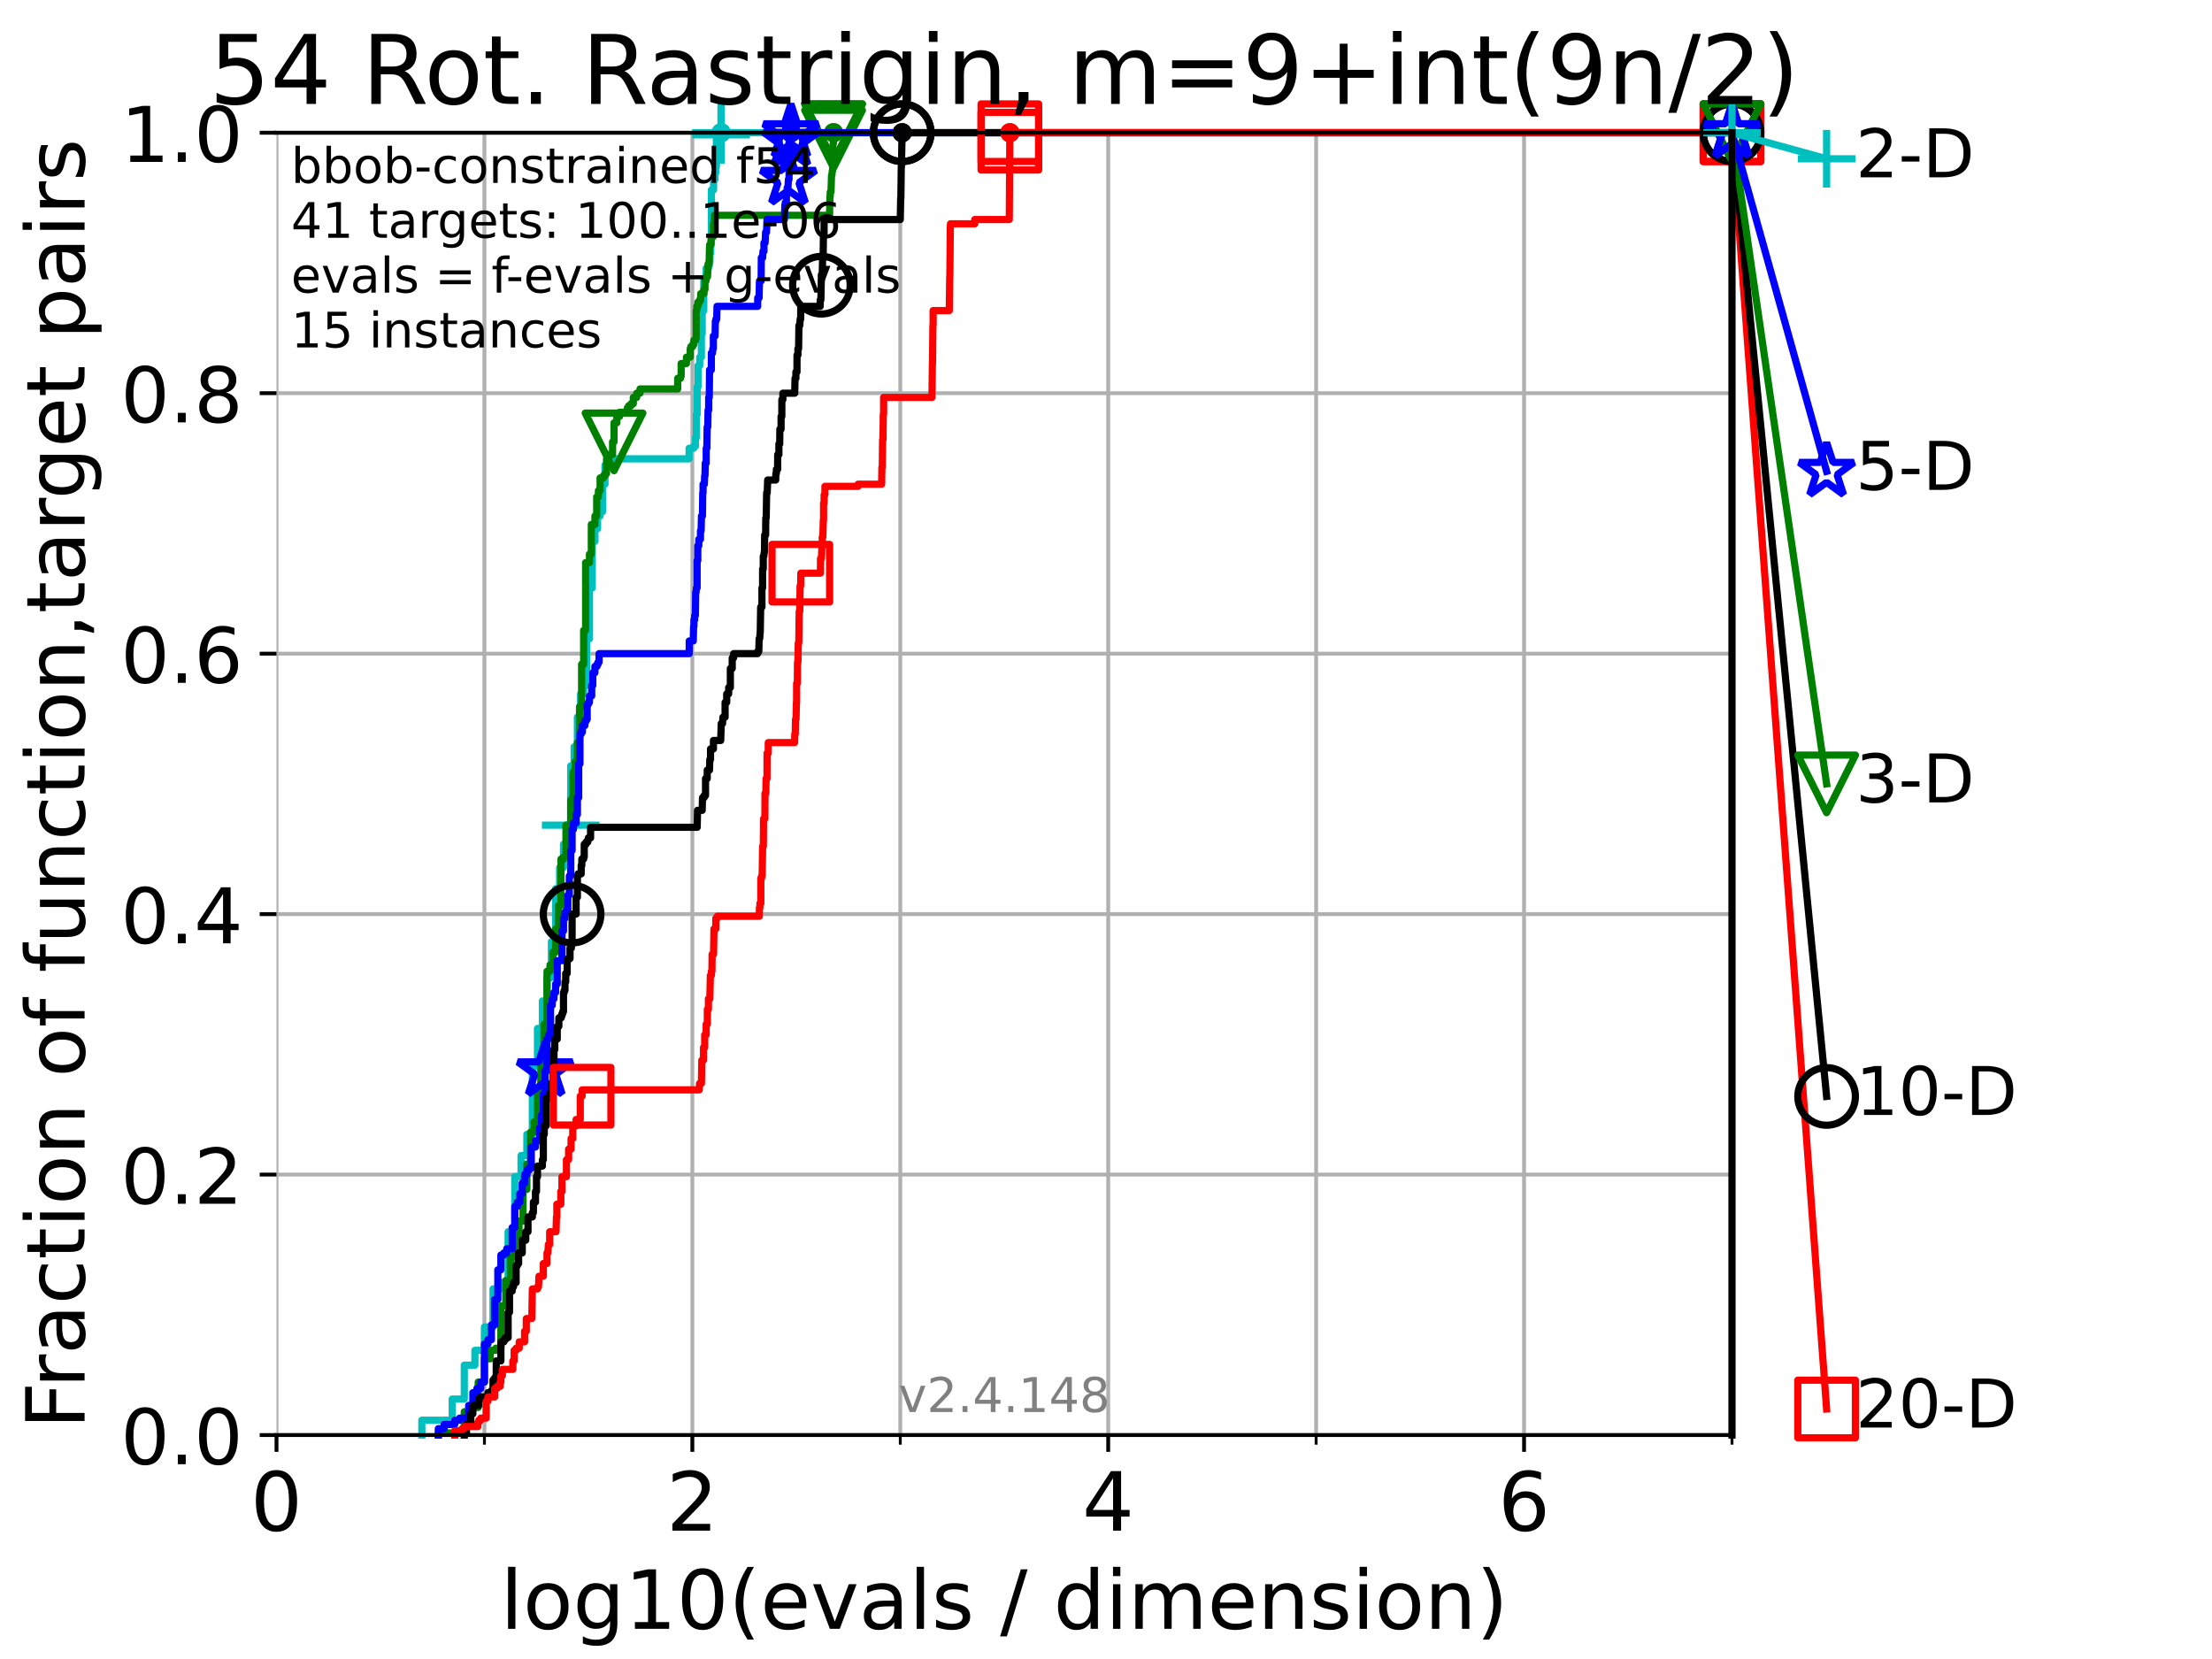 <?xml version="1.0" encoding="utf-8" standalone="no"?>
<!DOCTYPE svg PUBLIC "-//W3C//DTD SVG 1.1//EN"
  "http://www.w3.org/Graphics/SVG/1.1/DTD/svg11.dtd">
<!-- Created with matplotlib (https://matplotlib.org/) -->
<svg height="345.6pt" version="1.1" viewBox="0 0 460.8 345.6" width="460.8pt" xmlns="http://www.w3.org/2000/svg" xmlns:xlink="http://www.w3.org/1999/xlink">
 <defs>
  <style type="text/css">*{stroke-linecap:butt;stroke-linejoin:round;}</style>
 </defs>
 <g id="figure_1">
  <g id="patch_1">
   <path d="M 0 345.6 
L 460.8 345.6 
L 460.8 0 
L 0 0 
z
" style="fill:#ffffff;"/>
  </g>
  <g id="axes_1">
   <g id="patch_2">
    <path d="M 57.6 298.944 
L 360.806 298.944 
L 360.806 27.648 
L 57.6 27.648 
z
" style="fill:#ffffff;"/>
   </g>
   <g id="matplotlib.axis_1">
    <g id="xtick_1">
     <g id="line2d_1">
      <path clip-path="url(#p5e5ea81e24)" d="M 57.6 298.944 
L 57.6 27.648 
" style="fill:none;stroke:#b0b0b0;stroke-linecap:square;stroke-width:0.8;"/>
     </g>
     <g id="line2d_2">
      <defs>
       <path d="M 0 0 
L 0 3.5 
" id="me24e2a98f1" style="stroke:#000000;stroke-width:0.8;"/>
      </defs>
      <g>
       <use style="stroke:#000000;stroke-width:0.8;" x="57.6" xlink:href="#me24e2a98f1" y="298.944"/>
      </g>
     </g>
     <g id="text_1">
      <!-- 0 -->
      <g transform="translate(52.192 318.861)scale(0.17 -0.17)">
       <defs>
        <path d="M 31.781 66.406 
Q 24.172 66.406 20.328 58.906 
Q 16.5 51.422 16.5 36.375 
Q 16.5 21.391 20.328 13.891 
Q 24.172 6.391 31.781 6.391 
Q 39.453 6.391 43.281 13.891 
Q 47.125 21.391 47.125 36.375 
Q 47.125 51.422 43.281 58.906 
Q 39.453 66.406 31.781 66.406 
z
M 31.781 74.219 
Q 44.047 74.219 50.516 64.516 
Q 56.984 54.828 56.984 36.375 
Q 56.984 17.969 50.516 8.266 
Q 44.047 -1.422 31.781 -1.422 
Q 19.531 -1.422 13.062 8.266 
Q 6.594 17.969 6.594 36.375 
Q 6.594 54.828 13.062 64.516 
Q 19.531 74.219 31.781 74.219 
z
" id="DejaVuSans-48"/>
       </defs>
       <use xlink:href="#DejaVuSans-48"/>
      </g>
     </g>
    </g>
    <g id="xtick_2">
     <g id="line2d_3">
      <path clip-path="url(#p5e5ea81e24)" d="M 144.23 298.944 
L 144.23 27.648 
" style="fill:none;stroke:#b0b0b0;stroke-linecap:square;stroke-width:0.8;"/>
     </g>
     <g id="line2d_4">
      <g>
       <use style="stroke:#000000;stroke-width:0.8;" x="144.23" xlink:href="#me24e2a98f1" y="298.944"/>
      </g>
     </g>
     <g id="text_2">
      <!-- 2 -->
      <g transform="translate(138.822 318.861)scale(0.17 -0.17)">
       <defs>
        <path d="M 19.188 8.297 
L 53.609 8.297 
L 53.609 0 
L 7.328 0 
L 7.328 8.297 
Q 12.938 14.109 22.625 23.891 
Q 32.328 33.688 34.812 36.531 
Q 39.547 41.844 41.422 45.531 
Q 43.312 49.219 43.312 52.781 
Q 43.312 58.594 39.234 62.25 
Q 35.156 65.922 28.609 65.922 
Q 23.969 65.922 18.812 64.312 
Q 13.672 62.703 7.812 59.422 
L 7.812 69.391 
Q 13.766 71.781 18.938 73 
Q 24.125 74.219 28.422 74.219 
Q 39.75 74.219 46.484 68.547 
Q 53.219 62.891 53.219 53.422 
Q 53.219 48.922 51.531 44.891 
Q 49.859 40.875 45.406 35.406 
Q 44.188 33.984 37.641 27.219 
Q 31.109 20.453 19.188 8.297 
z
" id="DejaVuSans-50"/>
       </defs>
       <use xlink:href="#DejaVuSans-50"/>
      </g>
     </g>
    </g>
    <g id="xtick_3">
     <g id="line2d_5">
      <path clip-path="url(#p5e5ea81e24)" d="M 230.861 298.944 
L 230.861 27.648 
" style="fill:none;stroke:#b0b0b0;stroke-linecap:square;stroke-width:0.8;"/>
     </g>
     <g id="line2d_6">
      <g>
       <use style="stroke:#000000;stroke-width:0.8;" x="230.861" xlink:href="#me24e2a98f1" y="298.944"/>
      </g>
     </g>
     <g id="text_3">
      <!-- 4 -->
      <g transform="translate(225.453 318.861)scale(0.17 -0.17)">
       <defs>
        <path d="M 37.797 64.312 
L 12.891 25.391 
L 37.797 25.391 
z
M 35.203 72.906 
L 47.609 72.906 
L 47.609 25.391 
L 58.016 25.391 
L 58.016 17.188 
L 47.609 17.188 
L 47.609 0 
L 37.797 0 
L 37.797 17.188 
L 4.891 17.188 
L 4.891 26.703 
z
" id="DejaVuSans-52"/>
       </defs>
       <use xlink:href="#DejaVuSans-52"/>
      </g>
     </g>
    </g>
    <g id="xtick_4">
     <g id="line2d_7">
      <path clip-path="url(#p5e5ea81e24)" d="M 317.491 298.944 
L 317.491 27.648 
" style="fill:none;stroke:#b0b0b0;stroke-linecap:square;stroke-width:0.8;"/>
     </g>
     <g id="line2d_8">
      <g>
       <use style="stroke:#000000;stroke-width:0.8;" x="317.491" xlink:href="#me24e2a98f1" y="298.944"/>
      </g>
     </g>
     <g id="text_4">
      <!-- 6 -->
      <g transform="translate(312.083 318.861)scale(0.17 -0.17)">
       <defs>
        <path d="M 33.016 40.375 
Q 26.375 40.375 22.484 35.828 
Q 18.609 31.297 18.609 23.391 
Q 18.609 15.531 22.484 10.953 
Q 26.375 6.391 33.016 6.391 
Q 39.656 6.391 43.531 10.953 
Q 47.406 15.531 47.406 23.391 
Q 47.406 31.297 43.531 35.828 
Q 39.656 40.375 33.016 40.375 
z
M 52.594 71.297 
L 52.594 62.312 
Q 48.875 64.062 45.094 64.984 
Q 41.312 65.922 37.594 65.922 
Q 27.828 65.922 22.672 59.328 
Q 17.531 52.734 16.797 39.406 
Q 19.672 43.656 24.016 45.922 
Q 28.375 48.188 33.594 48.188 
Q 44.578 48.188 50.953 41.516 
Q 57.328 34.859 57.328 23.391 
Q 57.328 12.156 50.688 5.359 
Q 44.047 -1.422 33.016 -1.422 
Q 20.359 -1.422 13.672 8.266 
Q 6.984 17.969 6.984 36.375 
Q 6.984 53.656 15.188 63.938 
Q 23.391 74.219 37.203 74.219 
Q 40.922 74.219 44.703 73.484 
Q 48.484 72.75 52.594 71.297 
z
" id="DejaVuSans-54"/>
       </defs>
       <use xlink:href="#DejaVuSans-54"/>
      </g>
     </g>
    </g>
    <g id="xtick_5">
     <g id="line2d_9">
      <path clip-path="url(#p5e5ea81e24)" d="M 100.915 298.944 
L 100.915 27.648 
" style="fill:none;stroke:#b0b0b0;stroke-linecap:square;stroke-width:0.8;"/>
     </g>
     <g id="line2d_10">
      <defs>
       <path d="M 0 0 
L 0 2 
" id="mfc77fd505b" style="stroke:#000000;stroke-width:0.6;"/>
      </defs>
      <g>
       <use style="stroke:#000000;stroke-width:0.6;" x="100.915" xlink:href="#mfc77fd505b" y="298.944"/>
      </g>
     </g>
    </g>
    <g id="xtick_6">
     <g id="line2d_11">
      <path clip-path="url(#p5e5ea81e24)" d="M 187.546 298.944 
L 187.546 27.648 
" style="fill:none;stroke:#b0b0b0;stroke-linecap:square;stroke-width:0.8;"/>
     </g>
     <g id="line2d_12">
      <g>
       <use style="stroke:#000000;stroke-width:0.6;" x="187.546" xlink:href="#mfc77fd505b" y="298.944"/>
      </g>
     </g>
    </g>
    <g id="xtick_7">
     <g id="line2d_13">
      <path clip-path="url(#p5e5ea81e24)" d="M 274.176 298.944 
L 274.176 27.648 
" style="fill:none;stroke:#b0b0b0;stroke-linecap:square;stroke-width:0.8;"/>
     </g>
     <g id="line2d_14">
      <g>
       <use style="stroke:#000000;stroke-width:0.6;" x="274.176" xlink:href="#mfc77fd505b" y="298.944"/>
      </g>
     </g>
    </g>
    <g id="xtick_8">
     <g id="line2d_15">
      <path clip-path="url(#p5e5ea81e24)" d="M 360.806 298.944 
L 360.806 27.648 
" style="fill:none;stroke:#b0b0b0;stroke-linecap:square;stroke-width:0.8;"/>
     </g>
     <g id="line2d_16">
      <g>
       <use style="stroke:#000000;stroke-width:0.6;" x="360.806" xlink:href="#mfc77fd505b" y="298.944"/>
      </g>
     </g>
    </g>
    <g id="text_5">
     <!-- log10(evals / dimension) -->
     <g transform="translate(104.239 339.314)scale(0.17 -0.17)">
      <defs>
       <path d="M 9.422 75.984 
L 18.406 75.984 
L 18.406 0 
L 9.422 0 
z
" id="DejaVuSans-108"/>
       <path d="M 30.609 48.391 
Q 23.391 48.391 19.188 42.75 
Q 14.984 37.109 14.984 27.297 
Q 14.984 17.484 19.156 11.844 
Q 23.344 6.203 30.609 6.203 
Q 37.797 6.203 41.984 11.859 
Q 46.188 17.531 46.188 27.297 
Q 46.188 37.016 41.984 42.703 
Q 37.797 48.391 30.609 48.391 
z
M 30.609 56 
Q 42.328 56 49.016 48.375 
Q 55.719 40.766 55.719 27.297 
Q 55.719 13.875 49.016 6.219 
Q 42.328 -1.422 30.609 -1.422 
Q 18.844 -1.422 12.172 6.219 
Q 5.516 13.875 5.516 27.297 
Q 5.516 40.766 12.172 48.375 
Q 18.844 56 30.609 56 
z
" id="DejaVuSans-111"/>
       <path d="M 45.406 27.984 
Q 45.406 37.75 41.375 43.109 
Q 37.359 48.484 30.078 48.484 
Q 22.859 48.484 18.828 43.109 
Q 14.797 37.75 14.797 27.984 
Q 14.797 18.266 18.828 12.891 
Q 22.859 7.516 30.078 7.516 
Q 37.359 7.516 41.375 12.891 
Q 45.406 18.266 45.406 27.984 
z
M 54.391 6.781 
Q 54.391 -7.172 48.188 -13.984 
Q 42 -20.797 29.203 -20.797 
Q 24.469 -20.797 20.266 -20.094 
Q 16.062 -19.391 12.109 -17.922 
L 12.109 -9.188 
Q 16.062 -11.328 19.922 -12.344 
Q 23.781 -13.375 27.781 -13.375 
Q 36.625 -13.375 41.016 -8.766 
Q 45.406 -4.156 45.406 5.172 
L 45.406 9.625 
Q 42.625 4.781 38.281 2.391 
Q 33.938 0 27.875 0 
Q 17.828 0 11.672 7.656 
Q 5.516 15.328 5.516 27.984 
Q 5.516 40.672 11.672 48.328 
Q 17.828 56 27.875 56 
Q 33.938 56 38.281 53.609 
Q 42.625 51.219 45.406 46.391 
L 45.406 54.688 
L 54.391 54.688 
z
" id="DejaVuSans-103"/>
       <path d="M 12.406 8.297 
L 28.516 8.297 
L 28.516 63.922 
L 10.984 60.406 
L 10.984 69.391 
L 28.422 72.906 
L 38.281 72.906 
L 38.281 8.297 
L 54.391 8.297 
L 54.391 0 
L 12.406 0 
z
" id="DejaVuSans-49"/>
       <path d="M 31 75.875 
Q 24.469 64.656 21.281 53.656 
Q 18.109 42.672 18.109 31.391 
Q 18.109 20.125 21.312 9.062 
Q 24.516 -2 31 -13.188 
L 23.188 -13.188 
Q 15.875 -1.703 12.234 9.375 
Q 8.594 20.453 8.594 31.391 
Q 8.594 42.281 12.203 53.312 
Q 15.828 64.359 23.188 75.875 
z
" id="DejaVuSans-40"/>
       <path d="M 56.203 29.594 
L 56.203 25.203 
L 14.891 25.203 
Q 15.484 15.922 20.484 11.062 
Q 25.484 6.203 34.422 6.203 
Q 39.594 6.203 44.453 7.469 
Q 49.312 8.734 54.109 11.281 
L 54.109 2.781 
Q 49.266 0.734 44.188 -0.344 
Q 39.109 -1.422 33.891 -1.422 
Q 20.797 -1.422 13.156 6.188 
Q 5.516 13.812 5.516 26.812 
Q 5.516 40.234 12.766 48.109 
Q 20.016 56 32.328 56 
Q 43.359 56 49.781 48.891 
Q 56.203 41.797 56.203 29.594 
z
M 47.219 32.234 
Q 47.125 39.594 43.094 43.984 
Q 39.062 48.391 32.422 48.391 
Q 24.906 48.391 20.391 44.141 
Q 15.875 39.891 15.188 32.172 
z
" id="DejaVuSans-101"/>
       <path d="M 2.984 54.688 
L 12.5 54.688 
L 29.594 8.797 
L 46.688 54.688 
L 56.203 54.688 
L 35.688 0 
L 23.484 0 
z
" id="DejaVuSans-118"/>
       <path d="M 34.281 27.484 
Q 23.391 27.484 19.188 25 
Q 14.984 22.516 14.984 16.5 
Q 14.984 11.719 18.141 8.906 
Q 21.297 6.109 26.703 6.109 
Q 34.188 6.109 38.703 11.406 
Q 43.219 16.703 43.219 25.484 
L 43.219 27.484 
z
M 52.203 31.203 
L 52.203 0 
L 43.219 0 
L 43.219 8.297 
Q 40.141 3.328 35.547 0.953 
Q 30.953 -1.422 24.312 -1.422 
Q 15.922 -1.422 10.953 3.297 
Q 6 8.016 6 15.922 
Q 6 25.141 12.172 29.828 
Q 18.359 34.516 30.609 34.516 
L 43.219 34.516 
L 43.219 35.406 
Q 43.219 41.609 39.141 45 
Q 35.062 48.391 27.688 48.391 
Q 23 48.391 18.547 47.266 
Q 14.109 46.141 10.016 43.891 
L 10.016 52.203 
Q 14.938 54.109 19.578 55.047 
Q 24.219 56 28.609 56 
Q 40.484 56 46.344 49.844 
Q 52.203 43.703 52.203 31.203 
z
" id="DejaVuSans-97"/>
       <path d="M 44.281 53.078 
L 44.281 44.578 
Q 40.484 46.531 36.375 47.5 
Q 32.281 48.484 27.875 48.484 
Q 21.188 48.484 17.844 46.438 
Q 14.5 44.391 14.5 40.281 
Q 14.5 37.156 16.891 35.375 
Q 19.281 33.594 26.516 31.984 
L 29.594 31.297 
Q 39.156 29.25 43.188 25.516 
Q 47.219 21.781 47.219 15.094 
Q 47.219 7.469 41.188 3.016 
Q 35.156 -1.422 24.609 -1.422 
Q 20.219 -1.422 15.453 -0.562 
Q 10.688 0.297 5.422 2 
L 5.422 11.281 
Q 10.406 8.688 15.234 7.391 
Q 20.062 6.109 24.812 6.109 
Q 31.156 6.109 34.562 8.281 
Q 37.984 10.453 37.984 14.406 
Q 37.984 18.062 35.516 20.016 
Q 33.062 21.969 24.703 23.781 
L 21.578 24.516 
Q 13.234 26.266 9.516 29.906 
Q 5.812 33.547 5.812 39.891 
Q 5.812 47.609 11.281 51.797 
Q 16.75 56 26.812 56 
Q 31.781 56 36.172 55.266 
Q 40.578 54.547 44.281 53.078 
z
" id="DejaVuSans-115"/>
       <path id="DejaVuSans-32"/>
       <path d="M 25.391 72.906 
L 33.688 72.906 
L 8.297 -9.281 
L 0 -9.281 
z
" id="DejaVuSans-47"/>
       <path d="M 45.406 46.391 
L 45.406 75.984 
L 54.391 75.984 
L 54.391 0 
L 45.406 0 
L 45.406 8.203 
Q 42.578 3.328 38.25 0.953 
Q 33.938 -1.422 27.875 -1.422 
Q 17.969 -1.422 11.734 6.484 
Q 5.516 14.406 5.516 27.297 
Q 5.516 40.188 11.734 48.094 
Q 17.969 56 27.875 56 
Q 33.938 56 38.25 53.625 
Q 42.578 51.266 45.406 46.391 
z
M 14.797 27.297 
Q 14.797 17.391 18.875 11.75 
Q 22.953 6.109 30.078 6.109 
Q 37.203 6.109 41.297 11.75 
Q 45.406 17.391 45.406 27.297 
Q 45.406 37.203 41.297 42.844 
Q 37.203 48.484 30.078 48.484 
Q 22.953 48.484 18.875 42.844 
Q 14.797 37.203 14.797 27.297 
z
" id="DejaVuSans-100"/>
       <path d="M 9.422 54.688 
L 18.406 54.688 
L 18.406 0 
L 9.422 0 
z
M 9.422 75.984 
L 18.406 75.984 
L 18.406 64.594 
L 9.422 64.594 
z
" id="DejaVuSans-105"/>
       <path d="M 52 44.188 
Q 55.375 50.25 60.062 53.125 
Q 64.75 56 71.094 56 
Q 79.641 56 84.281 50.016 
Q 88.922 44.047 88.922 33.016 
L 88.922 0 
L 79.891 0 
L 79.891 32.719 
Q 79.891 40.578 77.094 44.375 
Q 74.312 48.188 68.609 48.188 
Q 61.625 48.188 57.562 43.547 
Q 53.516 38.922 53.516 30.906 
L 53.516 0 
L 44.484 0 
L 44.484 32.719 
Q 44.484 40.625 41.703 44.406 
Q 38.922 48.188 33.109 48.188 
Q 26.219 48.188 22.156 43.531 
Q 18.109 38.875 18.109 30.906 
L 18.109 0 
L 9.078 0 
L 9.078 54.688 
L 18.109 54.688 
L 18.109 46.188 
Q 21.188 51.219 25.484 53.609 
Q 29.781 56 35.688 56 
Q 41.656 56 45.828 52.969 
Q 50 49.953 52 44.188 
z
" id="DejaVuSans-109"/>
       <path d="M 54.891 33.016 
L 54.891 0 
L 45.906 0 
L 45.906 32.719 
Q 45.906 40.484 42.875 44.328 
Q 39.844 48.188 33.797 48.188 
Q 26.516 48.188 22.312 43.547 
Q 18.109 38.922 18.109 30.906 
L 18.109 0 
L 9.078 0 
L 9.078 54.688 
L 18.109 54.688 
L 18.109 46.188 
Q 21.344 51.125 25.703 53.562 
Q 30.078 56 35.797 56 
Q 45.219 56 50.047 50.172 
Q 54.891 44.344 54.891 33.016 
z
" id="DejaVuSans-110"/>
       <path d="M 8.016 75.875 
L 15.828 75.875 
Q 23.141 64.359 26.781 53.312 
Q 30.422 42.281 30.422 31.391 
Q 30.422 20.453 26.781 9.375 
Q 23.141 -1.703 15.828 -13.188 
L 8.016 -13.188 
Q 14.5 -2 17.703 9.062 
Q 20.906 20.125 20.906 31.391 
Q 20.906 42.672 17.703 53.656 
Q 14.5 64.656 8.016 75.875 
z
" id="DejaVuSans-41"/>
      </defs>
      <use xlink:href="#DejaVuSans-108"/>
      <use x="27.783" xlink:href="#DejaVuSans-111"/>
      <use x="88.965" xlink:href="#DejaVuSans-103"/>
      <use x="152.441" xlink:href="#DejaVuSans-49"/>
      <use x="216.064" xlink:href="#DejaVuSans-48"/>
      <use x="279.688" xlink:href="#DejaVuSans-40"/>
      <use x="318.701" xlink:href="#DejaVuSans-101"/>
      <use x="380.225" xlink:href="#DejaVuSans-118"/>
      <use x="439.404" xlink:href="#DejaVuSans-97"/>
      <use x="500.684" xlink:href="#DejaVuSans-108"/>
      <use x="528.467" xlink:href="#DejaVuSans-115"/>
      <use x="580.566" xlink:href="#DejaVuSans-32"/>
      <use x="612.354" xlink:href="#DejaVuSans-47"/>
      <use x="646.045" xlink:href="#DejaVuSans-32"/>
      <use x="677.832" xlink:href="#DejaVuSans-100"/>
      <use x="741.309" xlink:href="#DejaVuSans-105"/>
      <use x="769.092" xlink:href="#DejaVuSans-109"/>
      <use x="866.504" xlink:href="#DejaVuSans-101"/>
      <use x="928.027" xlink:href="#DejaVuSans-110"/>
      <use x="991.406" xlink:href="#DejaVuSans-115"/>
      <use x="1043.506" xlink:href="#DejaVuSans-105"/>
      <use x="1071.289" xlink:href="#DejaVuSans-111"/>
      <use x="1132.471" xlink:href="#DejaVuSans-110"/>
      <use x="1195.85" xlink:href="#DejaVuSans-41"/>
     </g>
    </g>
   </g>
   <g id="matplotlib.axis_2">
    <g id="ytick_1">
     <g id="line2d_17">
      <path clip-path="url(#p5e5ea81e24)" d="M 57.6 298.944 
L 360.806 298.944 
" style="fill:none;stroke:#b0b0b0;stroke-linecap:square;stroke-width:0.8;"/>
     </g>
     <g id="line2d_18">
      <defs>
       <path d="M 0 0 
L -3.5 0 
" id="m728c14fbb4" style="stroke:#000000;stroke-width:0.8;"/>
      </defs>
      <g>
       <use style="stroke:#000000;stroke-width:0.8;" x="57.6" xlink:href="#m728c14fbb4" y="298.944"/>
      </g>
     </g>
     <g id="text_6">
      <!-- 0.0 -->
      <g transform="translate(25.155 305.023)scale(0.16 -0.16)">
       <defs>
        <path d="M 10.688 12.406 
L 21 12.406 
L 21 0 
L 10.688 0 
z
" id="DejaVuSans-46"/>
       </defs>
       <use xlink:href="#DejaVuSans-48"/>
       <use x="63.623" xlink:href="#DejaVuSans-46"/>
       <use x="95.41" xlink:href="#DejaVuSans-48"/>
      </g>
     </g>
    </g>
    <g id="ytick_2">
     <g id="line2d_19">
      <path clip-path="url(#p5e5ea81e24)" d="M 57.6 244.685 
L 360.806 244.685 
" style="fill:none;stroke:#b0b0b0;stroke-linecap:square;stroke-width:0.8;"/>
     </g>
     <g id="line2d_20">
      <g>
       <use style="stroke:#000000;stroke-width:0.8;" x="57.6" xlink:href="#m728c14fbb4" y="244.685"/>
      </g>
     </g>
     <g id="text_7">
      <!-- 0.2 -->
      <g transform="translate(25.155 250.764)scale(0.16 -0.16)">
       <use xlink:href="#DejaVuSans-48"/>
       <use x="63.623" xlink:href="#DejaVuSans-46"/>
       <use x="95.41" xlink:href="#DejaVuSans-50"/>
      </g>
     </g>
    </g>
    <g id="ytick_3">
     <g id="line2d_21">
      <path clip-path="url(#p5e5ea81e24)" d="M 57.6 190.426 
L 360.806 190.426 
" style="fill:none;stroke:#b0b0b0;stroke-linecap:square;stroke-width:0.8;"/>
     </g>
     <g id="line2d_22">
      <g>
       <use style="stroke:#000000;stroke-width:0.8;" x="57.6" xlink:href="#m728c14fbb4" y="190.426"/>
      </g>
     </g>
     <g id="text_8">
      <!-- 0.4 -->
      <g transform="translate(25.155 196.504)scale(0.16 -0.16)">
       <use xlink:href="#DejaVuSans-48"/>
       <use x="63.623" xlink:href="#DejaVuSans-46"/>
       <use x="95.41" xlink:href="#DejaVuSans-52"/>
      </g>
     </g>
    </g>
    <g id="ytick_4">
     <g id="line2d_23">
      <path clip-path="url(#p5e5ea81e24)" d="M 57.6 136.166 
L 360.806 136.166 
" style="fill:none;stroke:#b0b0b0;stroke-linecap:square;stroke-width:0.8;"/>
     </g>
     <g id="line2d_24">
      <g>
       <use style="stroke:#000000;stroke-width:0.8;" x="57.6" xlink:href="#m728c14fbb4" y="136.166"/>
      </g>
     </g>
     <g id="text_9">
      <!-- 0.6 -->
      <g transform="translate(25.155 142.245)scale(0.16 -0.16)">
       <use xlink:href="#DejaVuSans-48"/>
       <use x="63.623" xlink:href="#DejaVuSans-46"/>
       <use x="95.41" xlink:href="#DejaVuSans-54"/>
      </g>
     </g>
    </g>
    <g id="ytick_5">
     <g id="line2d_25">
      <path clip-path="url(#p5e5ea81e24)" d="M 57.6 81.907 
L 360.806 81.907 
" style="fill:none;stroke:#b0b0b0;stroke-linecap:square;stroke-width:0.8;"/>
     </g>
     <g id="line2d_26">
      <g>
       <use style="stroke:#000000;stroke-width:0.8;" x="57.6" xlink:href="#m728c14fbb4" y="81.907"/>
      </g>
     </g>
     <g id="text_10">
      <!-- 0.8 -->
      <g transform="translate(25.155 87.986)scale(0.16 -0.16)">
       <defs>
        <path d="M 31.781 34.625 
Q 24.75 34.625 20.719 30.859 
Q 16.703 27.094 16.703 20.516 
Q 16.703 13.922 20.719 10.156 
Q 24.75 6.391 31.781 6.391 
Q 38.812 6.391 42.859 10.172 
Q 46.922 13.969 46.922 20.516 
Q 46.922 27.094 42.891 30.859 
Q 38.875 34.625 31.781 34.625 
z
M 21.922 38.812 
Q 15.578 40.375 12.031 44.719 
Q 8.5 49.078 8.5 55.328 
Q 8.5 64.062 14.719 69.141 
Q 20.953 74.219 31.781 74.219 
Q 42.672 74.219 48.875 69.141 
Q 55.078 64.062 55.078 55.328 
Q 55.078 49.078 51.531 44.719 
Q 48 40.375 41.703 38.812 
Q 48.828 37.156 52.797 32.312 
Q 56.781 27.484 56.781 20.516 
Q 56.781 9.906 50.312 4.234 
Q 43.844 -1.422 31.781 -1.422 
Q 19.734 -1.422 13.25 4.234 
Q 6.781 9.906 6.781 20.516 
Q 6.781 27.484 10.781 32.312 
Q 14.797 37.156 21.922 38.812 
z
M 18.312 54.391 
Q 18.312 48.734 21.844 45.562 
Q 25.391 42.391 31.781 42.391 
Q 38.141 42.391 41.719 45.562 
Q 45.312 48.734 45.312 54.391 
Q 45.312 60.062 41.719 63.234 
Q 38.141 66.406 31.781 66.406 
Q 25.391 66.406 21.844 63.234 
Q 18.312 60.062 18.312 54.391 
z
" id="DejaVuSans-56"/>
       </defs>
       <use xlink:href="#DejaVuSans-48"/>
       <use x="63.623" xlink:href="#DejaVuSans-46"/>
       <use x="95.41" xlink:href="#DejaVuSans-56"/>
      </g>
     </g>
    </g>
    <g id="ytick_6">
     <g id="line2d_27">
      <path clip-path="url(#p5e5ea81e24)" d="M 57.6 27.648 
L 360.806 27.648 
" style="fill:none;stroke:#b0b0b0;stroke-linecap:square;stroke-width:0.8;"/>
     </g>
     <g id="line2d_28">
      <g>
       <use style="stroke:#000000;stroke-width:0.8;" x="57.6" xlink:href="#m728c14fbb4" y="27.648"/>
      </g>
     </g>
     <g id="text_11">
      <!-- 1.0 -->
      <g transform="translate(25.155 33.727)scale(0.16 -0.16)">
       <use xlink:href="#DejaVuSans-49"/>
       <use x="63.623" xlink:href="#DejaVuSans-46"/>
       <use x="95.41" xlink:href="#DejaVuSans-48"/>
      </g>
     </g>
    </g>
    <g id="text_12">
     <!-- Fraction of function,target pairs -->
     <g transform="translate(17.62 297.681)rotate(-90)scale(0.17 -0.17)">
      <defs>
       <path d="M 9.812 72.906 
L 51.703 72.906 
L 51.703 64.594 
L 19.672 64.594 
L 19.672 43.109 
L 48.578 43.109 
L 48.578 34.812 
L 19.672 34.812 
L 19.672 0 
L 9.812 0 
z
" id="DejaVuSans-70"/>
       <path d="M 41.109 46.297 
Q 39.594 47.172 37.812 47.578 
Q 36.031 48 33.891 48 
Q 26.266 48 22.188 43.047 
Q 18.109 38.094 18.109 28.812 
L 18.109 0 
L 9.078 0 
L 9.078 54.688 
L 18.109 54.688 
L 18.109 46.188 
Q 20.953 51.172 25.484 53.578 
Q 30.031 56 36.531 56 
Q 37.453 56 38.578 55.875 
Q 39.703 55.766 41.062 55.516 
z
" id="DejaVuSans-114"/>
       <path d="M 48.781 52.594 
L 48.781 44.188 
Q 44.969 46.297 41.141 47.344 
Q 37.312 48.391 33.406 48.391 
Q 24.656 48.391 19.812 42.844 
Q 14.984 37.312 14.984 27.297 
Q 14.984 17.281 19.812 11.734 
Q 24.656 6.203 33.406 6.203 
Q 37.312 6.203 41.141 7.25 
Q 44.969 8.297 48.781 10.406 
L 48.781 2.094 
Q 45.016 0.344 40.984 -0.531 
Q 36.969 -1.422 32.422 -1.422 
Q 20.062 -1.422 12.781 6.344 
Q 5.516 14.109 5.516 27.297 
Q 5.516 40.672 12.859 48.328 
Q 20.219 56 33.016 56 
Q 37.156 56 41.109 55.141 
Q 45.062 54.297 48.781 52.594 
z
" id="DejaVuSans-99"/>
       <path d="M 18.312 70.219 
L 18.312 54.688 
L 36.812 54.688 
L 36.812 47.703 
L 18.312 47.703 
L 18.312 18.016 
Q 18.312 11.328 20.141 9.422 
Q 21.969 7.516 27.594 7.516 
L 36.812 7.516 
L 36.812 0 
L 27.594 0 
Q 17.188 0 13.234 3.875 
Q 9.281 7.766 9.281 18.016 
L 9.281 47.703 
L 2.688 47.703 
L 2.688 54.688 
L 9.281 54.688 
L 9.281 70.219 
z
" id="DejaVuSans-116"/>
       <path d="M 37.109 75.984 
L 37.109 68.5 
L 28.516 68.5 
Q 23.688 68.5 21.797 66.547 
Q 19.922 64.594 19.922 59.516 
L 19.922 54.688 
L 34.719 54.688 
L 34.719 47.703 
L 19.922 47.703 
L 19.922 0 
L 10.891 0 
L 10.891 47.703 
L 2.297 47.703 
L 2.297 54.688 
L 10.891 54.688 
L 10.891 58.5 
Q 10.891 67.625 15.141 71.797 
Q 19.391 75.984 28.609 75.984 
z
" id="DejaVuSans-102"/>
       <path d="M 8.5 21.578 
L 8.5 54.688 
L 17.484 54.688 
L 17.484 21.922 
Q 17.484 14.156 20.5 10.266 
Q 23.531 6.391 29.594 6.391 
Q 36.859 6.391 41.078 11.031 
Q 45.312 15.672 45.312 23.688 
L 45.312 54.688 
L 54.297 54.688 
L 54.297 0 
L 45.312 0 
L 45.312 8.406 
Q 42.047 3.422 37.719 1 
Q 33.406 -1.422 27.688 -1.422 
Q 18.266 -1.422 13.375 4.438 
Q 8.5 10.297 8.5 21.578 
z
M 31.109 56 
z
" id="DejaVuSans-117"/>
       <path d="M 11.719 12.406 
L 22.016 12.406 
L 22.016 4 
L 14.016 -11.625 
L 7.719 -11.625 
L 11.719 4 
z
" id="DejaVuSans-44"/>
       <path d="M 18.109 8.203 
L 18.109 -20.797 
L 9.078 -20.797 
L 9.078 54.688 
L 18.109 54.688 
L 18.109 46.391 
Q 20.953 51.266 25.266 53.625 
Q 29.594 56 35.594 56 
Q 45.562 56 51.781 48.094 
Q 58.016 40.188 58.016 27.297 
Q 58.016 14.406 51.781 6.484 
Q 45.562 -1.422 35.594 -1.422 
Q 29.594 -1.422 25.266 0.953 
Q 20.953 3.328 18.109 8.203 
z
M 48.688 27.297 
Q 48.688 37.203 44.609 42.844 
Q 40.531 48.484 33.406 48.484 
Q 26.266 48.484 22.188 42.844 
Q 18.109 37.203 18.109 27.297 
Q 18.109 17.391 22.188 11.75 
Q 26.266 6.109 33.406 6.109 
Q 40.531 6.109 44.609 11.75 
Q 48.688 17.391 48.688 27.297 
z
" id="DejaVuSans-112"/>
      </defs>
      <use xlink:href="#DejaVuSans-70"/>
      <use x="50.27" xlink:href="#DejaVuSans-114"/>
      <use x="91.383" xlink:href="#DejaVuSans-97"/>
      <use x="152.662" xlink:href="#DejaVuSans-99"/>
      <use x="207.643" xlink:href="#DejaVuSans-116"/>
      <use x="246.852" xlink:href="#DejaVuSans-105"/>
      <use x="274.635" xlink:href="#DejaVuSans-111"/>
      <use x="335.816" xlink:href="#DejaVuSans-110"/>
      <use x="399.195" xlink:href="#DejaVuSans-32"/>
      <use x="430.982" xlink:href="#DejaVuSans-111"/>
      <use x="492.164" xlink:href="#DejaVuSans-102"/>
      <use x="527.369" xlink:href="#DejaVuSans-32"/>
      <use x="559.156" xlink:href="#DejaVuSans-102"/>
      <use x="594.361" xlink:href="#DejaVuSans-117"/>
      <use x="657.74" xlink:href="#DejaVuSans-110"/>
      <use x="721.119" xlink:href="#DejaVuSans-99"/>
      <use x="776.1" xlink:href="#DejaVuSans-116"/>
      <use x="815.309" xlink:href="#DejaVuSans-105"/>
      <use x="843.092" xlink:href="#DejaVuSans-111"/>
      <use x="904.273" xlink:href="#DejaVuSans-110"/>
      <use x="967.652" xlink:href="#DejaVuSans-44"/>
      <use x="999.439" xlink:href="#DejaVuSans-116"/>
      <use x="1038.648" xlink:href="#DejaVuSans-97"/>
      <use x="1099.928" xlink:href="#DejaVuSans-114"/>
      <use x="1139.291" xlink:href="#DejaVuSans-103"/>
      <use x="1202.768" xlink:href="#DejaVuSans-101"/>
      <use x="1264.291" xlink:href="#DejaVuSans-116"/>
      <use x="1303.5" xlink:href="#DejaVuSans-32"/>
      <use x="1335.287" xlink:href="#DejaVuSans-112"/>
      <use x="1398.764" xlink:href="#DejaVuSans-97"/>
      <use x="1460.043" xlink:href="#DejaVuSans-105"/>
      <use x="1487.826" xlink:href="#DejaVuSans-114"/>
      <use x="1528.939" xlink:href="#DejaVuSans-115"/>
     </g>
    </g>
   </g>
   <g id="line2d_29">
    <defs>
     <path d="M 0 1.5 
C 0.398 1.5 0.779 1.342 1.061 1.061 
C 1.342 0.779 1.5 0.398 1.5 0 
C 1.5 -0.398 1.342 -0.779 1.061 -1.061 
C 0.779 -1.342 0.398 -1.5 0 -1.5 
C -0.398 -1.5 -0.779 -1.342 -1.061 -1.061 
C -1.342 -0.779 -1.5 -0.398 -1.5 0 
C -1.5 0.398 -1.342 0.779 -1.061 1.061 
C -0.779 1.342 -0.398 1.5 0 1.5 
z
" id="m5a422e79fa" style="stroke:#00bfbf;"/>
    </defs>
    <g>
     <use style="fill:#00bfbf;stroke:#00bfbf;" x="150.221" xlink:href="#m5a422e79fa" y="27.648"/>
     <use style="fill:#00bfbf;stroke:#00bfbf;" x="150.221" xlink:href="#m5a422e79fa" y="27.648"/>
    </g>
   </g>
   <g id="line2d_30">
    <path d="M 87.876 298.944 
L 87.876 295.856 
L 94.206 295.856 
L 94.206 291.445 
L 96.718 291.445 
L 96.718 284.387 
L 98.933 284.387 
L 98.933 281.299 
L 100.915 281.299 
L 100.915 276.446 
L 102.708 276.446 
L 102.708 268.506 
L 104.345 268.506 
L 104.345 267.183 
L 105.851 267.183 
L 105.851 256.595 
L 107.245 256.595 
L 107.245 245.126 
L 108.543 245.126 
L 108.543 240.715 
L 109.757 240.715 
L 109.757 236.303 
L 110.897 236.303 
L 110.897 222.187 
L 111.972 222.187 
L 111.972 214.247 
L 112.989 214.247 
L 112.989 208.512 
L 113.954 208.512 
L 113.954 203.66 
L 114.872 203.66 
L 114.872 196.16 
L 115.747 196.16 
L 115.747 185.132 
L 116.584 185.132 
L 116.584 180.721 
L 117.384 180.721 
L 117.384 175.868 
L 118.152 175.868 
L 118.152 171.898 
L 118.89 171.898 
L 118.89 159.546 
L 119.6 159.546 
L 119.6 155.576 
L 120.284 155.576 
L 120.284 149.4 
L 120.944 149.4 
L 120.944 144.548 
L 121.582 144.548 
L 121.582 142.783 
L 122.199 142.783 
L 122.199 133.078 
L 122.796 133.078 
L 122.796 122.491 
L 123.375 122.491 
L 123.375 112.786 
L 123.936 112.786 
L 123.936 110.14 
L 124.482 110.14 
L 124.482 107.493 
L 125.012 107.493 
L 125.012 106.611 
L 125.527 106.611 
L 125.527 100.876 
L 126.029 100.876 
L 126.029 96.906 
L 126.994 96.906 
L 126.994 95.582 
L 143.56 95.582 
L 143.56 93.377 
L 144.51 93.377 
L 144.51 92.935 
L 144.878 92.935 
L 144.878 91.171 
L 145.058 91.171 
L 145.058 86.319 
L 145.238 86.319 
L 145.238 80.584 
L 145.415 80.584 
L 145.415 76.172 
L 145.765 76.172 
L 145.765 74.408 
L 146.109 74.408 
L 146.109 69.556 
L 146.278 69.556 
L 146.278 64.703 
L 146.613 64.703 
L 146.613 58.086 
L 147.103 58.086 
L 147.103 55.88 
L 147.582 55.88 
L 147.582 55.439 
L 147.738 55.439 
L 147.738 54.557 
L 147.894 54.557 
L 147.894 52.793 
L 148.048 52.793 
L 148.048 50.587 
L 148.201 50.587 
L 148.201 39.559 
L 148.652 39.559 
L 148.652 37.353 
L 148.948 37.353 
L 148.948 36.03 
L 149.093 36.03 
L 149.093 34.706 
L 149.238 34.706 
L 149.238 28.089 
L 150.221 28.089 
L 150.221 27.648 
L 360.806 27.648 
" style="fill:none;stroke:#00bfbf;stroke-linecap:square;stroke-width:1.5;"/>
   </g>
   <g id="line2d_31">
    <defs>
     <path d="M -6 0 
L 6 0 
M 0 6 
L 0 -6 
" id="m4a8a822061" style="stroke:#00bfbf;stroke-width:1.5;"/>
    </defs>
    <g>
     <use style="fill-opacity:0;stroke:#00bfbf;stroke-width:1.5;" x="118.89" xlink:href="#m4a8a822061" y="171.898"/>
     <use style="fill-opacity:0;stroke:#00bfbf;stroke-width:1.5;" x="150.221" xlink:href="#m4a8a822061" y="28.089"/>
     <use style="fill-opacity:0;stroke:#00bfbf;stroke-width:1.5;" x="150.221" xlink:href="#m4a8a822061" y="27.648"/>
     <use style="fill-opacity:0;stroke:#00bfbf;stroke-width:1.5;" x="150.221" xlink:href="#m4a8a822061" y="27.648"/>
     <use style="fill-opacity:0;stroke:#00bfbf;stroke-width:1.5;" x="360.806" xlink:href="#m4a8a822061" y="27.648"/>
    </g>
   </g>
   <g id="line2d_32">
    <path style="fill:none;stroke:#00bfbf;stroke-linecap:square;stroke-width:1.5;"/>
    <g/>
   </g>
   <g id="line2d_33">
    <defs>
     <path d="M 0 1.5 
C 0.398 1.5 0.779 1.342 1.061 1.061 
C 1.342 0.779 1.5 0.398 1.5 0 
C 1.5 -0.398 1.342 -0.779 1.061 -1.061 
C 0.779 -1.342 0.398 -1.5 0 -1.5 
C -0.398 -1.5 -0.779 -1.342 -1.061 -1.061 
C -1.342 -0.779 -1.5 -0.398 -1.5 0 
C -1.5 0.398 -1.342 0.779 -1.061 1.061 
C -0.779 1.342 -0.398 1.5 0 1.5 
z
" id="m02baa28e2b" style="stroke:#008000;"/>
    </defs>
    <g>
     <use style="fill:#008000;stroke:#008000;" x="173.647" xlink:href="#m02baa28e2b" y="27.648"/>
     <use style="fill:#008000;stroke:#008000;" x="173.647" xlink:href="#m02baa28e2b" y="27.648"/>
    </g>
   </g>
   <g id="line2d_34">
    <path d="M 91.306 298.944 
L 91.306 298.503 
L 96.718 298.503 
L 96.718 294.092 
L 98.223 294.092 
L 98.223 293.209 
L 99.617 293.209 
L 99.617 287.916 
L 100.915 287.916 
L 100.915 283.063 
L 102.129 283.063 
L 102.129 281.299 
L 103.27 281.299 
L 103.27 280.858 
L 104.345 280.858 
L 104.345 272.035 
L 105.362 272.035 
L 105.362 266.741 
L 106.327 266.741 
L 106.327 261.889 
L 107.245 261.889 
L 107.245 257.478 
L 108.12 257.478 
L 108.12 254.39 
L 108.956 254.39 
L 108.956 247.773 
L 109.757 247.773 
L 109.757 242.479 
L 110.525 242.479 
L 110.525 235.862 
L 111.262 235.862 
L 111.262 233.657 
L 111.972 233.657 
L 111.972 227.04 
L 112.657 227.04 
L 112.657 219.981 
L 113.317 219.981 
L 113.317 213.364 
L 113.954 213.364 
L 113.954 202.336 
L 114.571 202.336 
L 114.571 201.013 
L 115.168 201.013 
L 115.168 198.366 
L 115.747 198.366 
L 115.747 193.514 
L 116.309 193.514 
L 116.309 188.661 
L 116.854 188.661 
L 116.854 178.956 
L 117.384 178.956 
L 117.384 178.515 
L 117.9 178.515 
L 117.9 171.898 
L 118.89 171.898 
L 118.89 166.604 
L 119.366 166.604 
L 119.366 160.87 
L 119.831 160.87 
L 119.831 158.664 
L 120.284 158.664 
L 120.284 154.694 
L 120.727 154.694 
L 120.727 147.195 
L 121.159 147.195 
L 121.159 138.372 
L 121.582 138.372 
L 121.582 131.314 
L 121.995 131.314 
L 121.995 117.198 
L 122.796 117.198 
L 122.796 115.433 
L 123.184 115.433 
L 123.184 109.257 
L 123.936 109.257 
L 123.936 107.493 
L 124.302 107.493 
L 124.302 103.523 
L 124.66 103.523 
L 124.66 102.199 
L 125.012 102.199 
L 125.012 99.552 
L 125.696 99.552 
L 125.696 99.111 
L 126.029 99.111 
L 126.029 98.67 
L 126.356 98.67 
L 126.356 95.582 
L 126.677 95.582 
L 126.677 94.7 
L 127.61 94.7 
L 127.61 92.053 
L 127.911 92.053 
L 127.911 88.083 
L 128.499 88.083 
L 128.499 86.76 
L 129.069 86.76 
L 129.069 85.877 
L 130.683 85.877 
L 130.683 84.995 
L 130.939 84.995 
L 130.939 84.554 
L 131.44 84.554 
L 131.44 84.113 
L 131.929 84.113 
L 131.929 82.789 
L 132.639 82.789 
L 132.639 81.907 
L 133.323 81.907 
L 133.323 81.025 
L 141.173 81.025 
L 141.173 78.819 
L 141.754 78.819 
L 141.754 78.378 
L 141.897 78.378 
L 141.897 75.731 
L 143 75.731 
L 143 74.408 
L 143.786 74.408 
L 143.786 72.643 
L 143.914 72.643 
L 143.914 72.202 
L 144.293 72.202 
L 144.293 71.761 
L 144.541 71.761 
L 144.541 70.879 
L 144.908 70.879 
L 144.908 70.438 
L 145.028 70.438 
L 145.028 64.703 
L 145.148 64.703 
L 145.148 63.821 
L 145.386 63.821 
L 145.386 62.939 
L 145.736 62.939 
L 145.736 62.497 
L 145.966 62.497 
L 145.966 61.174 
L 146.64 61.174 
L 146.64 60.292 
L 146.86 60.292 
L 146.86 58.527 
L 147.076 58.527 
L 147.076 57.645 
L 147.397 57.645 
L 147.503 54.998 
L 147.712 54.998 
L 147.816 51.028 
L 148.125 51.028 
L 148.125 49.263 
L 148.628 49.263 
L 148.628 46.617 
L 148.825 46.617 
L 148.825 44.852 
L 172.815 44.852 
L 172.897 40.882 
L 172.952 40.882 
L 172.952 40 
L 173.114 40 
L 173.222 36.471 
L 173.302 36.471 
L 173.382 35.588 
L 173.436 35.588 
L 173.542 29.854 
L 173.621 29.854 
L 173.647 27.648 
L 360.806 27.648 
L 360.806 27.648 
" style="fill:none;stroke:#008000;stroke-linecap:square;stroke-width:1.5;"/>
   </g>
   <g id="line2d_35">
    <defs>
     <path d="M -0 6 
L 6 -6 
L -6 -6 
z
" id="m329b378387" style="stroke:#008000;stroke-linejoin:miter;stroke-width:1.5;"/>
    </defs>
    <g>
     <use style="fill-opacity:0;stroke:#008000;stroke-linejoin:miter;stroke-width:1.5;" x="127.911" xlink:href="#m329b378387" y="92.053"/>
     <use style="fill-opacity:0;stroke:#008000;stroke-linejoin:miter;stroke-width:1.5;" x="173.647" xlink:href="#m329b378387" y="28.971"/>
     <use style="fill-opacity:0;stroke:#008000;stroke-linejoin:miter;stroke-width:1.5;" x="173.647" xlink:href="#m329b378387" y="27.648"/>
     <use style="fill-opacity:0;stroke:#008000;stroke-linejoin:miter;stroke-width:1.5;" x="173.647" xlink:href="#m329b378387" y="27.648"/>
     <use style="fill-opacity:0;stroke:#008000;stroke-linejoin:miter;stroke-width:1.5;" x="360.806" xlink:href="#m329b378387" y="27.648"/>
    </g>
   </g>
   <g id="line2d_36">
    <path style="fill:none;stroke:#008000;stroke-linecap:square;stroke-width:1.5;"/>
    <g/>
   </g>
   <g id="line2d_37">
    <defs>
     <path d="M 0 1.5 
C 0.398 1.5 0.779 1.342 1.061 1.061 
C 1.342 0.779 1.5 0.398 1.5 0 
C 1.5 -0.398 1.342 -0.779 1.061 -1.061 
C 0.779 -1.342 0.398 -1.5 0 -1.5 
C -0.398 -1.5 -0.779 -1.342 -1.061 -1.061 
C -1.342 -0.779 -1.5 -0.398 -1.5 0 
C -1.5 0.398 -1.342 0.779 -1.061 1.061 
C -0.779 1.342 -0.398 1.5 0 1.5 
z
" id="me152e66db9" style="stroke:#0000ff;"/>
    </defs>
    <g>
     <use style="fill:#0000ff;stroke:#0000ff;" x="164.759" xlink:href="#me152e66db9" y="27.648"/>
     <use style="fill:#0000ff;stroke:#0000ff;" x="164.759" xlink:href="#me152e66db9" y="27.648"/>
    </g>
   </g>
   <g id="line2d_38">
    <path d="M 91.306 298.944 
L 91.306 297.621 
L 92.52 297.621 
L 92.52 296.738 
L 94.736 296.738 
L 94.736 295.856 
L 95.753 295.856 
L 95.753 295.415 
L 97.635 295.415 
L 97.635 292.768 
L 98.51 292.768 
L 98.51 290.121 
L 99.347 290.121 
L 99.347 289.239 
L 100.147 289.239 
L 100.147 287.916 
L 100.915 287.916 
L 100.915 279.975 
L 101.653 279.975 
L 101.653 279.093 
L 102.363 279.093 
L 102.363 276.005 
L 103.047 276.005 
L 103.047 270.712 
L 103.707 270.712 
L 103.707 264.536 
L 104.345 264.536 
L 104.345 261.448 
L 104.962 261.448 
L 104.962 261.007 
L 105.559 261.007 
L 105.559 260.124 
L 106.699 260.124 
L 106.699 255.713 
L 107.245 255.713 
L 107.245 251.302 
L 107.775 251.302 
L 107.775 250.42 
L 108.29 250.42 
L 108.29 248.655 
L 108.792 248.655 
L 108.792 246.449 
L 109.28 246.449 
L 109.28 244.685 
L 109.757 244.685 
L 109.757 243.803 
L 110.221 243.803 
L 110.221 243.361 
L 110.675 243.361 
L 110.675 238.95 
L 111.55 238.95 
L 111.55 237.627 
L 112.386 237.627 
L 112.386 234.98 
L 112.79 234.98 
L 112.79 232.333 
L 113.186 232.333 
L 113.186 227.922 
L 113.574 227.922 
L 113.574 223.069 
L 113.954 223.069 
L 113.954 216.452 
L 114.327 216.452 
L 114.327 215.57 
L 114.692 215.57 
L 114.692 209.394 
L 115.051 209.394 
L 115.051 208.071 
L 115.402 208.071 
L 115.402 206.747 
L 115.747 206.747 
L 115.747 204.983 
L 116.086 204.983 
L 116.086 200.13 
L 117.068 200.13 
L 117.068 193.955 
L 117.384 193.955 
L 117.384 191.308 
L 117.695 191.308 
L 117.695 189.984 
L 118.001 189.984 
L 118.001 189.543 
L 118.302 189.543 
L 118.302 186.455 
L 118.598 186.455 
L 118.598 182.485 
L 118.89 182.485 
L 118.89 177.192 
L 119.177 177.192 
L 119.177 172.78 
L 119.46 172.78 
L 119.46 171.457 
L 120.013 171.457 
L 120.013 169.692 
L 120.284 169.692 
L 120.284 166.163 
L 120.551 166.163 
L 120.551 159.105 
L 120.814 159.105 
L 120.814 152.929 
L 121.073 152.929 
L 121.073 152.488 
L 121.329 152.488 
L 121.329 151.165 
L 121.831 151.165 
L 121.831 150.283 
L 122.077 150.283 
L 122.077 149.841 
L 122.32 149.841 
L 122.32 146.754 
L 122.559 146.754 
L 122.559 146.312 
L 122.796 146.312 
L 122.796 144.989 
L 123.26 144.989 
L 123.26 142.783 
L 123.488 142.783 
L 123.488 140.137 
L 123.936 140.137 
L 123.936 138.813 
L 124.374 138.813 
L 124.374 138.372 
L 124.589 138.372 
L 124.589 137.931 
L 124.801 137.931 
L 124.801 136.166 
L 143.58 136.166 
L 143.58 133.52 
L 144.418 133.52 
L 144.492 130.432 
L 144.566 130.432 
L 144.566 129.108 
L 144.713 129.108 
L 144.713 128.226 
L 144.859 128.226 
L 144.932 123.374 
L 145.004 123.374 
L 145.076 122.491 
L 145.22 122.491 
L 145.22 116.757 
L 145.362 116.757 
L 145.362 113.669 
L 145.573 113.669 
L 145.573 112.345 
L 145.92 112.345 
L 145.92 110.581 
L 146.058 110.581 
L 146.126 107.493 
L 146.329 107.493 
L 146.396 102.64 
L 146.463 102.64 
L 146.463 100.876 
L 146.728 100.876 
L 146.794 99.111 
L 146.86 99.111 
L 146.925 96.465 
L 147.119 96.465 
L 147.119 93.377 
L 147.248 93.377 
L 147.312 88.965 
L 147.439 88.965 
L 147.503 85.436 
L 147.629 85.436 
L 147.629 82.789 
L 147.754 82.789 
L 147.816 77.055 
L 148.186 77.055 
L 148.186 73.526 
L 148.428 73.526 
L 148.488 72.643 
L 148.608 72.643 
L 148.608 69.997 
L 148.962 69.997 
L 149.021 66.909 
L 149.137 66.909 
L 149.137 66.468 
L 149.31 66.468 
L 149.367 63.821 
L 157.844 63.821 
L 157.844 62.056 
L 158.134 62.056 
L 158.205 58.527 
L 158.56 58.527 
L 158.595 53.675 
L 158.873 53.675 
L 158.942 52.351 
L 159.148 52.351 
L 159.148 50.587 
L 159.385 50.587 
L 159.485 48.381 
L 159.685 48.381 
L 159.784 45.734 
L 163.397 45.734 
L 163.505 42.646 
L 163.586 42.646 
L 163.586 42.205 
L 163.826 42.205 
L 163.826 40.441 
L 163.985 40.441 
L 163.985 39.117 
L 164.142 39.117 
L 164.246 37.353 
L 164.376 37.353 
L 164.376 29.413 
L 164.759 29.413 
L 164.759 27.648 
L 360.806 27.648 
L 360.806 27.648 
" style="fill:none;stroke:#0000ff;stroke-linecap:square;stroke-width:1.5;"/>
   </g>
   <g id="line2d_39">
    <defs>
     <path d="M 0 -6 
L -1.347 -1.854 
L -5.706 -1.854 
L -2.18 0.708 
L -3.527 4.854 
L -0 2.292 
L 3.527 4.854 
L 2.18 0.708 
L 5.706 -1.854 
L 1.347 -1.854 
z
" id="mf004997551" style="stroke:#0000ff;stroke-linejoin:bevel;stroke-width:1.5;"/>
    </defs>
    <g>
     <use style="fill-opacity:0;stroke:#0000ff;stroke-linejoin:bevel;stroke-width:1.5;" x="113.574" xlink:href="#mf004997551" y="223.069"/>
     <use style="fill-opacity:0;stroke:#0000ff;stroke-linejoin:bevel;stroke-width:1.5;" x="164.246" xlink:href="#mf004997551" y="37.353"/>
     <use style="fill-opacity:0;stroke:#0000ff;stroke-linejoin:bevel;stroke-width:1.5;" x="164.759" xlink:href="#mf004997551" y="29.413"/>
     <use style="fill-opacity:0;stroke:#0000ff;stroke-linejoin:bevel;stroke-width:1.5;" x="164.759" xlink:href="#mf004997551" y="27.648"/>
     <use style="fill-opacity:0;stroke:#0000ff;stroke-linejoin:bevel;stroke-width:1.5;" x="360.806" xlink:href="#mf004997551" y="27.648"/>
    </g>
   </g>
   <g id="line2d_40">
    <path style="fill:none;stroke:#0000ff;stroke-linecap:square;stroke-width:1.5;"/>
    <g/>
   </g>
   <g id="line2d_41">
    <defs>
     <path d="M 0 1.5 
C 0.398 1.5 0.779 1.342 1.061 1.061 
C 1.342 0.779 1.5 0.398 1.5 0 
C 1.5 -0.398 1.342 -0.779 1.061 -1.061 
C 0.779 -1.342 0.398 -1.5 0 -1.5 
C -0.398 -1.5 -0.779 -1.342 -1.061 -1.061 
C -1.342 -0.779 -1.5 -0.398 -1.5 0 
C -1.5 0.398 -1.342 0.779 -1.061 1.061 
C -0.779 1.342 -0.398 1.5 0 1.5 
z
" id="mb07e0b4a5f" style="stroke:#000000;"/>
    </defs>
    <g>
     <use style="stroke:#000000;" x="187.94" xlink:href="#mb07e0b4a5f" y="27.648"/>
     <use style="stroke:#000000;" x="187.94" xlink:href="#mb07e0b4a5f" y="27.648"/>
    </g>
   </g>
   <g id="line2d_42">
    <path d="M 96.718 298.944 
L 96.718 298.503 
L 97.182 298.503 
L 97.182 296.738 
L 98.078 296.738 
L 98.078 294.533 
L 98.51 294.533 
L 98.51 292.768 
L 99.751 292.768 
L 99.751 291.445 
L 100.147 291.445 
L 100.147 291.004 
L 101.653 291.004 
L 101.653 290.121 
L 102.363 290.121 
L 102.363 289.68 
L 102.708 289.68 
L 102.708 287.475 
L 103.047 287.475 
L 103.047 287.033 
L 103.38 287.033 
L 103.38 283.504 
L 104.345 283.504 
L 104.345 279.534 
L 104.962 279.534 
L 104.962 279.093 
L 105.263 279.093 
L 105.263 278.652 
L 105.851 278.652 
L 105.851 273.358 
L 106.138 273.358 
L 106.138 268.947 
L 106.699 268.947 
L 106.699 268.065 
L 106.974 268.065 
L 106.974 267.183 
L 107.512 267.183 
L 107.512 263.653 
L 107.775 263.653 
L 107.775 263.212 
L 108.034 263.212 
L 108.034 261.007 
L 108.792 261.007 
L 108.792 258.36 
L 109.52 258.36 
L 109.52 256.595 
L 109.99 256.595 
L 109.99 253.507 
L 110.897 253.507 
L 110.897 252.625 
L 111.117 252.625 
L 111.117 250.42 
L 111.55 250.42 
L 111.55 248.214 
L 111.762 248.214 
L 111.762 245.126 
L 111.972 245.126 
L 111.972 242.92 
L 112.989 242.92 
L 112.989 241.597 
L 113.186 241.597 
L 113.186 236.303 
L 113.381 236.303 
L 113.381 234.539 
L 113.765 234.539 
L 113.765 228.804 
L 114.51 228.804 
L 114.51 227.922 
L 114.692 227.922 
L 114.692 227.481 
L 114.872 227.481 
L 114.872 225.716 
L 115.227 225.716 
L 115.227 223.51 
L 115.402 223.51 
L 115.402 218.658 
L 115.576 218.658 
L 115.576 216.452 
L 116.086 216.452 
L 116.086 213.806 
L 116.419 213.806 
L 116.419 212.041 
L 116.908 212.041 
L 116.908 211.6 
L 117.068 211.6 
L 117.068 211.159 
L 117.227 211.159 
L 117.227 210.718 
L 117.384 210.718 
L 117.384 206.747 
L 117.54 206.747 
L 117.54 206.306 
L 117.695 206.306 
L 117.695 204.542 
L 117.849 204.542 
L 117.849 202.777 
L 118.152 202.777 
L 118.152 200.13 
L 118.302 200.13 
L 118.302 199.689 
L 118.745 199.689 
L 118.745 197.484 
L 119.034 197.484 
L 119.034 196.16 
L 119.177 196.16 
L 119.177 190.426 
L 120.013 190.426 
L 120.013 186.897 
L 120.284 186.897 
L 120.284 182.485 
L 120.418 182.485 
L 120.418 182.044 
L 121.073 182.044 
L 121.073 180.28 
L 121.202 180.28 
L 121.202 178.956 
L 121.582 178.956 
L 121.582 178.515 
L 121.707 178.515 
L 121.707 175.868 
L 122.077 175.868 
L 122.077 175.427 
L 122.44 175.427 
L 122.44 174.986 
L 122.559 174.986 
L 122.559 174.545 
L 123.03 174.545 
L 123.03 172.339 
L 145.238 172.339 
L 145.309 168.81 
L 146.278 168.81 
L 146.345 166.163 
L 146.679 166.163 
L 146.679 165.722 
L 146.974 165.722 
L 146.974 162.193 
L 147.328 162.193 
L 147.328 160.429 
L 147.801 160.429 
L 147.863 158.223 
L 148.017 158.223 
L 148.017 156.017 
L 148.623 156.017 
L 148.623 154.253 
L 150.139 154.253 
L 150.248 150.724 
L 150.52 150.724 
L 150.6 149.4 
L 151.051 149.4 
L 151.051 146.312 
L 151.388 146.312 
L 151.388 144.548 
L 151.795 144.548 
L 151.795 143.225 
L 152.144 143.225 
L 152.144 139.254 
L 152.535 139.254 
L 152.535 137.049 
L 152.823 137.049 
L 152.823 136.166 
L 157.816 136.166 
L 157.816 135.725 
L 158.071 135.725 
L 158.143 133.078 
L 158.25 133.078 
L 158.357 131.755 
L 158.375 131.755 
L 158.463 126.462 
L 158.726 126.462 
L 158.726 122.491 
L 158.865 122.491 
L 158.865 118.521 
L 159.003 118.521 
L 159.003 115.874 
L 159.122 115.874 
L 159.207 114.992 
L 159.258 114.992 
L 159.292 111.463 
L 159.494 111.463 
L 159.527 107.934 
L 159.61 107.934 
L 159.71 102.64 
L 159.825 102.64 
L 159.923 99.994 
L 161.595 99.994 
L 161.625 98.67 
L 161.729 98.67 
L 161.729 97.788 
L 161.994 97.788 
L 162.009 94.7 
L 162.256 94.7 
L 162.256 92.494 
L 162.428 92.494 
L 162.457 89.406 
L 162.712 89.406 
L 162.712 86.76 
L 162.866 86.76 
L 162.88 83.231 
L 163.088 83.231 
L 163.088 81.907 
L 165.556 81.907 
L 165.617 78.819 
L 165.797 78.819 
L 165.797 77.496 
L 166.023 77.496 
L 166.034 73.967 
L 166.222 73.967 
L 166.222 72.643 
L 166.362 72.643 
L 166.432 67.791 
L 166.616 67.791 
L 166.684 66.468 
L 166.798 66.468 
L 166.809 63.821 
L 170.86 63.821 
L 170.86 62.497 
L 171.006 62.497 
L 171.114 57.204 
L 171.285 57.204 
L 171.383 53.234 
L 171.48 53.234 
L 171.533 49.263 
L 171.665 49.263 
L 171.674 45.734 
L 187.546 45.734 
L 187.624 41.323 
L 187.669 41.323 
L 187.751 34.706 
L 187.789 34.706 
L 187.892 29.413 
L 187.94 29.413 
L 187.94 27.648 
L 360.806 27.648 
L 360.806 27.648 
" style="fill:none;stroke:#000000;stroke-linecap:square;stroke-width:1.5;"/>
   </g>
   <g id="line2d_43">
    <defs>
     <path d="M 0 6 
C 1.591 6 3.117 5.368 4.243 4.243 
C 5.368 3.117 6 1.591 6 0 
C 6 -1.591 5.368 -3.117 4.243 -4.243 
C 3.117 -5.368 1.591 -6 0 -6 
C -1.591 -6 -3.117 -5.368 -4.243 -4.243 
C -5.368 -3.117 -6 -1.591 -6 0 
C -6 1.591 -5.368 3.117 -4.243 4.243 
C -3.117 5.368 -1.591 6 0 6 
z
" id="ma4e7fa267b" style="stroke:#000000;stroke-width:1.5;"/>
    </defs>
    <g>
     <use style="fill-opacity:0;stroke:#000000;stroke-width:1.5;" x="119.177" xlink:href="#ma4e7fa267b" y="190.426"/>
     <use style="fill-opacity:0;stroke:#000000;stroke-width:1.5;" x="171.114" xlink:href="#ma4e7fa267b" y="59.409"/>
     <use style="fill-opacity:0;stroke:#000000;stroke-width:1.5;" x="187.94" xlink:href="#ma4e7fa267b" y="27.648"/>
     <use style="fill-opacity:0;stroke:#000000;stroke-width:1.5;" x="187.94" xlink:href="#ma4e7fa267b" y="27.648"/>
     <use style="fill-opacity:0;stroke:#000000;stroke-width:1.5;" x="360.806" xlink:href="#ma4e7fa267b" y="27.648"/>
    </g>
   </g>
   <g id="line2d_44">
    <path style="fill:none;stroke:#000000;stroke-linecap:square;stroke-width:1.5;"/>
    <g/>
   </g>
   <g id="line2d_45">
    <defs>
     <path d="M 0 1.5 
C 0.398 1.5 0.779 1.342 1.061 1.061 
C 1.342 0.779 1.5 0.398 1.5 0 
C 1.5 -0.398 1.342 -0.779 1.061 -1.061 
C 0.779 -1.342 0.398 -1.5 0 -1.5 
C -0.398 -1.5 -0.779 -1.342 -1.061 -1.061 
C -1.342 -0.779 -1.5 -0.398 -1.5 0 
C -1.5 0.398 -1.342 0.779 -1.061 1.061 
C -0.779 1.342 -0.398 1.5 0 1.5 
z
" id="m60f01eceea" style="stroke:#ff0000;"/>
    </defs>
    <g>
     <use style="fill:#ff0000;stroke:#ff0000;" x="210.375" xlink:href="#m60f01eceea" y="27.648"/>
     <use style="fill:#ff0000;stroke:#ff0000;" x="210.375" xlink:href="#m60f01eceea" y="27.648"/>
    </g>
   </g>
   <g id="line2d_46">
    <path d="M 94.736 298.944 
L 94.736 298.062 
L 96.241 298.062 
L 96.241 297.621 
L 96.718 297.621 
L 96.718 297.179 
L 99.55 297.179 
L 99.55 296.297 
L 99.751 296.297 
L 99.751 295.856 
L 100.147 295.856 
L 100.147 295.415 
L 101.288 295.415 
L 101.288 291.886 
L 101.653 291.886 
L 101.653 291.004 
L 103.047 291.004 
L 103.047 289.239 
L 103.544 289.239 
L 103.544 288.798 
L 104.188 288.798 
L 104.188 287.916 
L 104.345 287.916 
L 104.345 286.592 
L 104.656 286.592 
L 104.656 285.269 
L 106.837 285.269 
L 106.837 283.504 
L 107.11 283.504 
L 107.11 281.299 
L 107.512 281.299 
L 107.512 280.858 
L 108.163 280.858 
L 108.163 279.534 
L 109.28 279.534 
L 109.28 277.329 
L 109.639 277.329 
L 109.639 274.682 
L 110.786 274.682 
L 110.897 268.506 
L 111.972 268.506 
L 111.972 268.065 
L 112.18 268.065 
L 112.283 265.859 
L 113.186 265.859 
L 113.186 263.212 
L 113.954 263.212 
L 113.954 261.007 
L 114.142 261.007 
L 114.234 259.242 
L 114.51 259.242 
L 114.51 256.595 
L 115.833 256.595 
L 115.918 253.507 
L 116.002 253.507 
L 116.002 250.861 
L 116.827 250.861 
L 116.827 248.214 
L 117.068 248.214 
L 117.068 245.126 
L 118.001 245.126 
L 118.001 241.597 
L 118.451 241.597 
L 118.451 239.391 
L 118.962 239.391 
L 118.962 237.186 
L 119.319 237.186 
L 119.319 234.539 
L 120.013 234.539 
L 120.013 233.215 
L 120.879 233.215 
L 120.879 228.363 
L 121.266 228.363 
L 121.266 227.04 
L 145.669 227.04 
L 145.722 225.716 
L 146.117 225.716 
L 146.202 220.864 
L 146.554 220.864 
L 146.554 218.217 
L 146.802 218.217 
L 146.802 215.57 
L 147.111 215.57 
L 147.111 213.364 
L 147.352 213.364 
L 147.352 210.277 
L 147.574 210.277 
L 147.574 208.071 
L 147.871 208.071 
L 147.979 203.218 
L 148.193 203.218 
L 148.193 202.336 
L 148.315 202.336 
L 148.345 198.807 
L 148.645 198.807 
L 148.734 193.514 
L 149.115 193.514 
L 149.115 191.308 
L 149.432 191.308 
L 149.432 190.867 
L 158.183 190.867 
L 158.201 189.102 
L 158.299 189.102 
L 158.299 188.22 
L 158.494 188.22 
L 158.494 182.926 
L 158.661 182.926 
L 158.661 182.485 
L 158.774 182.485 
L 158.869 176.309 
L 159.015 176.309 
L 159.058 170.575 
L 159.338 170.575 
L 159.364 165.281 
L 159.54 165.281 
L 159.589 162.193 
L 159.78 162.193 
L 159.796 156.9 
L 160.041 156.9 
L 160.041 154.694 
L 165.532 154.694 
L 165.568 152.929 
L 165.665 152.929 
L 165.719 149.841 
L 165.827 149.841 
L 165.91 146.312 
L 165.946 146.312 
L 165.952 142.342 
L 166.099 142.342 
L 166.135 137.931 
L 166.228 137.931 
L 166.298 133.961 
L 166.403 133.961 
L 166.489 127.344 
L 166.604 127.344 
L 166.673 122.05 
L 166.798 122.05 
L 166.826 119.403 
L 170.906 119.403 
L 170.938 116.315 
L 171.132 116.315 
L 171.222 113.669 
L 171.289 113.669 
L 171.289 111.904 
L 171.409 111.904 
L 171.507 108.375 
L 171.564 108.375 
L 171.564 104.846 
L 171.682 104.846 
L 171.682 103.082 
L 171.848 103.082 
L 171.848 101.317 
L 178.746 101.317 
L 178.746 100.876 
L 183.658 100.876 
L 183.716 97.347 
L 183.794 97.347 
L 183.863 91.612 
L 183.943 91.612 
L 184.004 86.319 
L 184.074 86.319 
L 184.074 82.789 
L 194.144 82.789 
L 194.234 75.731 
L 194.26 75.731 
L 194.34 67.791 
L 194.386 67.791 
L 194.386 64.703 
L 197.75 64.703 
L 197.843 57.645 
L 197.871 57.645 
L 197.973 47.058 
L 198.006 47.058 
L 198.006 46.617 
L 203.066 46.617 
L 203.066 45.734 
L 210.253 45.734 
L 210.358 29.413 
L 210.375 29.413 
L 210.375 27.648 
L 360.806 27.648 
L 360.806 27.648 
" style="fill:none;stroke:#ff0000;stroke-linecap:square;stroke-width:1.5;"/>
   </g>
   <g id="line2d_47">
    <defs>
     <path d="M -6 6 
L 6 6 
L 6 -6 
L -6 -6 
z
" id="m226c16f1ce" style="stroke:#ff0000;stroke-linejoin:miter;stroke-width:1.5;"/>
    </defs>
    <g>
     <use style="fill-opacity:0;stroke:#ff0000;stroke-linejoin:miter;stroke-width:1.5;" x="121.266" xlink:href="#m226c16f1ce" y="228.363"/>
     <use style="fill-opacity:0;stroke:#ff0000;stroke-linejoin:miter;stroke-width:1.5;" x="166.826" xlink:href="#m226c16f1ce" y="119.403"/>
     <use style="fill-opacity:0;stroke:#ff0000;stroke-linejoin:miter;stroke-width:1.5;" x="210.375" xlink:href="#m226c16f1ce" y="29.413"/>
     <use style="fill-opacity:0;stroke:#ff0000;stroke-linejoin:miter;stroke-width:1.5;" x="210.375" xlink:href="#m226c16f1ce" y="27.648"/>
     <use style="fill-opacity:0;stroke:#ff0000;stroke-linejoin:miter;stroke-width:1.5;" x="360.806" xlink:href="#m226c16f1ce" y="27.648"/>
    </g>
   </g>
   <g id="line2d_48">
    <path style="fill:none;stroke:#ff0000;stroke-linecap:square;stroke-width:1.5;"/>
    <g/>
   </g>
   <g id="line2d_49">
    <path d="M 360.806 27.648 
L 380.515 293.518 
" style="fill:none;stroke:#ff0000;stroke-linecap:square;stroke-width:1.5;"/>
    <g>
     <use style="fill-opacity:0;stroke:#ff0000;stroke-linejoin:miter;stroke-width:1.5;" x="360.806" xlink:href="#m226c16f1ce" y="27.648"/>
     <use style="fill-opacity:0;stroke:#ff0000;stroke-linejoin:miter;stroke-width:1.5;" x="380.515" xlink:href="#m226c16f1ce" y="293.518"/>
    </g>
   </g>
   <g id="line2d_50">
    <path d="M 360.806 27.648 
L 380.515 228.407 
" style="fill:none;stroke:#000000;stroke-linecap:square;stroke-width:1.5;"/>
    <g>
     <use style="fill-opacity:0;stroke:#000000;stroke-width:1.5;" x="360.806" xlink:href="#ma4e7fa267b" y="27.648"/>
     <use style="fill-opacity:0;stroke:#000000;stroke-width:1.5;" x="380.515" xlink:href="#ma4e7fa267b" y="228.407"/>
    </g>
   </g>
   <g id="line2d_51">
    <path d="M 360.806 27.648 
L 380.515 163.296 
" style="fill:none;stroke:#008000;stroke-linecap:square;stroke-width:1.5;"/>
    <g>
     <use style="fill-opacity:0;stroke:#008000;stroke-linejoin:miter;stroke-width:1.5;" x="360.806" xlink:href="#m329b378387" y="27.648"/>
     <use style="fill-opacity:0;stroke:#008000;stroke-linejoin:miter;stroke-width:1.5;" x="380.515" xlink:href="#m329b378387" y="163.296"/>
    </g>
   </g>
   <g id="line2d_52">
    <path d="M 360.806 27.648 
L 380.515 98.185 
" style="fill:none;stroke:#0000ff;stroke-linecap:square;stroke-width:1.5;"/>
    <g>
     <use style="fill-opacity:0;stroke:#0000ff;stroke-linejoin:bevel;stroke-width:1.5;" x="360.806" xlink:href="#mf004997551" y="27.648"/>
     <use style="fill-opacity:0;stroke:#0000ff;stroke-linejoin:bevel;stroke-width:1.5;" x="380.515" xlink:href="#mf004997551" y="98.185"/>
    </g>
   </g>
   <g id="line2d_53">
    <path d="M 360.806 27.648 
L 380.515 33.074 
" style="fill:none;stroke:#00bfbf;stroke-linecap:square;stroke-width:1.5;"/>
    <g>
     <use style="fill-opacity:0;stroke:#00bfbf;stroke-width:1.5;" x="360.806" xlink:href="#m4a8a822061" y="27.648"/>
     <use style="fill-opacity:0;stroke:#00bfbf;stroke-width:1.5;" x="380.515" xlink:href="#m4a8a822061" y="33.074"/>
    </g>
   </g>
   <g id="line2d_54">
    <path d="M 360.806 298.944 
L 360.806 27.648 
" style="fill:none;stroke:#000000;stroke-linecap:square;stroke-width:1.5;"/>
   </g>
   <g id="patch_3">
    <path d="M 57.6 298.944 
L 360.806 298.944 
" style="fill:none;stroke:#000000;stroke-linecap:square;stroke-linejoin:miter;stroke-width:0.8;"/>
   </g>
   <g id="patch_4">
    <path d="M 57.6 27.648 
L 360.806 27.648 
" style="fill:none;stroke:#000000;stroke-linecap:square;stroke-linejoin:miter;stroke-width:0.8;"/>
   </g>
   <g id="text_13">
    <!-- 20-D -->
    <g transform="translate(386.579 297.381)scale(0.14 -0.14)">
     <defs>
      <path d="M 4.891 31.391 
L 31.203 31.391 
L 31.203 23.391 
L 4.891 23.391 
z
" id="DejaVuSans-45"/>
      <path d="M 19.672 64.797 
L 19.672 8.109 
L 31.594 8.109 
Q 46.688 8.109 53.688 14.938 
Q 60.688 21.781 60.688 36.531 
Q 60.688 51.172 53.688 57.984 
Q 46.688 64.797 31.594 64.797 
z
M 9.812 72.906 
L 30.078 72.906 
Q 51.266 72.906 61.172 64.094 
Q 71.094 55.281 71.094 36.531 
Q 71.094 17.672 61.125 8.828 
Q 51.172 0 30.078 0 
L 9.812 0 
z
" id="DejaVuSans-68"/>
     </defs>
     <use xlink:href="#DejaVuSans-50"/>
     <use x="63.623" xlink:href="#DejaVuSans-48"/>
     <use x="127.246" xlink:href="#DejaVuSans-45"/>
     <use x="163.33" xlink:href="#DejaVuSans-68"/>
    </g>
   </g>
   <g id="text_14">
    <!-- 10-D -->
    <g transform="translate(386.579 232.27)scale(0.14 -0.14)">
     <use xlink:href="#DejaVuSans-49"/>
     <use x="63.623" xlink:href="#DejaVuSans-48"/>
     <use x="127.246" xlink:href="#DejaVuSans-45"/>
     <use x="163.33" xlink:href="#DejaVuSans-68"/>
    </g>
   </g>
   <g id="text_15">
    <!-- 3-D -->
    <g transform="translate(386.579 167.159)scale(0.14 -0.14)">
     <defs>
      <path d="M 40.578 39.312 
Q 47.656 37.797 51.625 33 
Q 55.609 28.219 55.609 21.188 
Q 55.609 10.406 48.188 4.484 
Q 40.766 -1.422 27.094 -1.422 
Q 22.516 -1.422 17.656 -0.516 
Q 12.797 0.391 7.625 2.203 
L 7.625 11.719 
Q 11.719 9.328 16.594 8.109 
Q 21.484 6.891 26.812 6.891 
Q 36.078 6.891 40.938 10.547 
Q 45.797 14.203 45.797 21.188 
Q 45.797 27.641 41.281 31.266 
Q 36.766 34.906 28.719 34.906 
L 20.219 34.906 
L 20.219 43.016 
L 29.109 43.016 
Q 36.375 43.016 40.234 45.922 
Q 44.094 48.828 44.094 54.297 
Q 44.094 59.906 40.109 62.906 
Q 36.141 65.922 28.719 65.922 
Q 24.656 65.922 20.016 65.031 
Q 15.375 64.156 9.812 62.312 
L 9.812 71.094 
Q 15.438 72.656 20.344 73.438 
Q 25.25 74.219 29.594 74.219 
Q 40.828 74.219 47.359 69.109 
Q 53.906 64.016 53.906 55.328 
Q 53.906 49.266 50.438 45.094 
Q 46.969 40.922 40.578 39.312 
z
" id="DejaVuSans-51"/>
     </defs>
     <use xlink:href="#DejaVuSans-51"/>
     <use x="63.623" xlink:href="#DejaVuSans-45"/>
     <use x="99.707" xlink:href="#DejaVuSans-68"/>
    </g>
   </g>
   <g id="text_16">
    <!-- 5-D -->
    <g transform="translate(386.579 102.048)scale(0.14 -0.14)">
     <defs>
      <path d="M 10.797 72.906 
L 49.516 72.906 
L 49.516 64.594 
L 19.828 64.594 
L 19.828 46.734 
Q 21.969 47.469 24.109 47.828 
Q 26.266 48.188 28.422 48.188 
Q 40.625 48.188 47.75 41.5 
Q 54.891 34.812 54.891 23.391 
Q 54.891 11.625 47.562 5.094 
Q 40.234 -1.422 26.906 -1.422 
Q 22.312 -1.422 17.547 -0.641 
Q 12.797 0.141 7.719 1.703 
L 7.719 11.625 
Q 12.109 9.234 16.797 8.062 
Q 21.484 6.891 26.703 6.891 
Q 35.156 6.891 40.078 11.328 
Q 45.016 15.766 45.016 23.391 
Q 45.016 31 40.078 35.438 
Q 35.156 39.891 26.703 39.891 
Q 22.75 39.891 18.812 39.016 
Q 14.891 38.141 10.797 36.281 
z
" id="DejaVuSans-53"/>
     </defs>
     <use xlink:href="#DejaVuSans-53"/>
     <use x="63.623" xlink:href="#DejaVuSans-45"/>
     <use x="99.707" xlink:href="#DejaVuSans-68"/>
    </g>
   </g>
   <g id="text_17">
    <!-- 2-D -->
    <g transform="translate(386.579 36.937)scale(0.14 -0.14)">
     <use xlink:href="#DejaVuSans-50"/>
     <use x="63.623" xlink:href="#DejaVuSans-45"/>
     <use x="99.707" xlink:href="#DejaVuSans-68"/>
    </g>
   </g>
   <g id="text_18">
    <!-- bbob-constrained f54 -->
    <g transform="translate(60.632 38.111)scale(0.102 -0.102)">
     <defs>
      <path d="M 48.688 27.297 
Q 48.688 37.203 44.609 42.844 
Q 40.531 48.484 33.406 48.484 
Q 26.266 48.484 22.188 42.844 
Q 18.109 37.203 18.109 27.297 
Q 18.109 17.391 22.188 11.75 
Q 26.266 6.109 33.406 6.109 
Q 40.531 6.109 44.609 11.75 
Q 48.688 17.391 48.688 27.297 
z
M 18.109 46.391 
Q 20.953 51.266 25.266 53.625 
Q 29.594 56 35.594 56 
Q 45.562 56 51.781 48.094 
Q 58.016 40.188 58.016 27.297 
Q 58.016 14.406 51.781 6.484 
Q 45.562 -1.422 35.594 -1.422 
Q 29.594 -1.422 25.266 0.953 
Q 20.953 3.328 18.109 8.203 
L 18.109 0 
L 9.078 0 
L 9.078 75.984 
L 18.109 75.984 
z
" id="DejaVuSans-98"/>
     </defs>
     <use xlink:href="#DejaVuSans-98"/>
     <use x="63.477" xlink:href="#DejaVuSans-98"/>
     <use x="126.953" xlink:href="#DejaVuSans-111"/>
     <use x="188.135" xlink:href="#DejaVuSans-98"/>
     <use x="251.611" xlink:href="#DejaVuSans-45"/>
     <use x="287.695" xlink:href="#DejaVuSans-99"/>
     <use x="342.676" xlink:href="#DejaVuSans-111"/>
     <use x="403.857" xlink:href="#DejaVuSans-110"/>
     <use x="467.236" xlink:href="#DejaVuSans-115"/>
     <use x="519.336" xlink:href="#DejaVuSans-116"/>
     <use x="558.545" xlink:href="#DejaVuSans-114"/>
     <use x="599.658" xlink:href="#DejaVuSans-97"/>
     <use x="660.938" xlink:href="#DejaVuSans-105"/>
     <use x="688.721" xlink:href="#DejaVuSans-110"/>
     <use x="752.1" xlink:href="#DejaVuSans-101"/>
     <use x="813.623" xlink:href="#DejaVuSans-100"/>
     <use x="877.1" xlink:href="#DejaVuSans-32"/>
     <use x="908.887" xlink:href="#DejaVuSans-102"/>
     <use x="944.092" xlink:href="#DejaVuSans-53"/>
     <use x="1007.715" xlink:href="#DejaVuSans-52"/>
    </g>
    <!-- 41 targets: 100..1e-06 -->
    <g transform="translate(60.632 49.533)scale(0.102 -0.102)">
     <defs>
      <path d="M 11.719 12.406 
L 22.016 12.406 
L 22.016 0 
L 11.719 0 
z
M 11.719 51.703 
L 22.016 51.703 
L 22.016 39.312 
L 11.719 39.312 
z
" id="DejaVuSans-58"/>
     </defs>
     <use xlink:href="#DejaVuSans-52"/>
     <use x="63.623" xlink:href="#DejaVuSans-49"/>
     <use x="127.246" xlink:href="#DejaVuSans-32"/>
     <use x="159.033" xlink:href="#DejaVuSans-116"/>
     <use x="198.242" xlink:href="#DejaVuSans-97"/>
     <use x="259.521" xlink:href="#DejaVuSans-114"/>
     <use x="298.885" xlink:href="#DejaVuSans-103"/>
     <use x="362.361" xlink:href="#DejaVuSans-101"/>
     <use x="423.885" xlink:href="#DejaVuSans-116"/>
     <use x="463.094" xlink:href="#DejaVuSans-115"/>
     <use x="515.193" xlink:href="#DejaVuSans-58"/>
     <use x="548.885" xlink:href="#DejaVuSans-32"/>
     <use x="580.672" xlink:href="#DejaVuSans-49"/>
     <use x="644.295" xlink:href="#DejaVuSans-48"/>
     <use x="707.918" xlink:href="#DejaVuSans-48"/>
     <use x="771.541" xlink:href="#DejaVuSans-46"/>
     <use x="803.328" xlink:href="#DejaVuSans-46"/>
     <use x="835.115" xlink:href="#DejaVuSans-49"/>
     <use x="898.738" xlink:href="#DejaVuSans-101"/>
     <use x="960.262" xlink:href="#DejaVuSans-45"/>
     <use x="996.346" xlink:href="#DejaVuSans-48"/>
     <use x="1059.969" xlink:href="#DejaVuSans-54"/>
    </g>
    <!-- evals = f-evals + g-evals -->
    <g transform="translate(60.632 60.955)scale(0.102 -0.102)">
     <defs>
      <path d="M 10.594 45.406 
L 73.188 45.406 
L 73.188 37.203 
L 10.594 37.203 
z
M 10.594 25.484 
L 73.188 25.484 
L 73.188 17.188 
L 10.594 17.188 
z
" id="DejaVuSans-61"/>
      <path d="M 46 62.703 
L 46 35.5 
L 73.188 35.5 
L 73.188 27.203 
L 46 27.203 
L 46 0 
L 37.797 0 
L 37.797 27.203 
L 10.594 27.203 
L 10.594 35.5 
L 37.797 35.5 
L 37.797 62.703 
z
" id="DejaVuSans-43"/>
     </defs>
     <use xlink:href="#DejaVuSans-101"/>
     <use x="61.523" xlink:href="#DejaVuSans-118"/>
     <use x="120.703" xlink:href="#DejaVuSans-97"/>
     <use x="181.982" xlink:href="#DejaVuSans-108"/>
     <use x="209.766" xlink:href="#DejaVuSans-115"/>
     <use x="261.865" xlink:href="#DejaVuSans-32"/>
     <use x="293.652" xlink:href="#DejaVuSans-61"/>
     <use x="377.441" xlink:href="#DejaVuSans-32"/>
     <use x="409.229" xlink:href="#DejaVuSans-102"/>
     <use x="438.934" xlink:href="#DejaVuSans-45"/>
     <use x="475.018" xlink:href="#DejaVuSans-101"/>
     <use x="536.541" xlink:href="#DejaVuSans-118"/>
     <use x="595.721" xlink:href="#DejaVuSans-97"/>
     <use x="657" xlink:href="#DejaVuSans-108"/>
     <use x="684.783" xlink:href="#DejaVuSans-115"/>
     <use x="736.883" xlink:href="#DejaVuSans-32"/>
     <use x="768.67" xlink:href="#DejaVuSans-43"/>
     <use x="852.459" xlink:href="#DejaVuSans-32"/>
     <use x="884.246" xlink:href="#DejaVuSans-103"/>
     <use x="947.723" xlink:href="#DejaVuSans-45"/>
     <use x="983.807" xlink:href="#DejaVuSans-101"/>
     <use x="1045.33" xlink:href="#DejaVuSans-118"/>
     <use x="1104.51" xlink:href="#DejaVuSans-97"/>
     <use x="1165.789" xlink:href="#DejaVuSans-108"/>
     <use x="1193.572" xlink:href="#DejaVuSans-115"/>
    </g>
    <!-- 15 instances -->
    <g transform="translate(60.632 72.377)scale(0.102 -0.102)">
     <use xlink:href="#DejaVuSans-49"/>
     <use x="63.623" xlink:href="#DejaVuSans-53"/>
     <use x="127.246" xlink:href="#DejaVuSans-32"/>
     <use x="159.033" xlink:href="#DejaVuSans-105"/>
     <use x="186.816" xlink:href="#DejaVuSans-110"/>
     <use x="250.195" xlink:href="#DejaVuSans-115"/>
     <use x="302.295" xlink:href="#DejaVuSans-116"/>
     <use x="341.504" xlink:href="#DejaVuSans-97"/>
     <use x="402.783" xlink:href="#DejaVuSans-110"/>
     <use x="466.162" xlink:href="#DejaVuSans-99"/>
     <use x="521.143" xlink:href="#DejaVuSans-101"/>
     <use x="582.666" xlink:href="#DejaVuSans-115"/>
    </g>
   </g>
   <g id="text_19">
    <!-- v2.4.148 -->
    <g style="fill:#808080;" transform="translate(187.159 294.151)scale(0.1 -0.1)">
     <use xlink:href="#DejaVuSans-118"/>
     <use x="59.18" xlink:href="#DejaVuSans-50"/>
     <use x="122.803" xlink:href="#DejaVuSans-46"/>
     <use x="154.59" xlink:href="#DejaVuSans-52"/>
     <use x="218.213" xlink:href="#DejaVuSans-46"/>
     <use x="250" xlink:href="#DejaVuSans-49"/>
     <use x="313.623" xlink:href="#DejaVuSans-52"/>
     <use x="377.246" xlink:href="#DejaVuSans-56"/>
    </g>
   </g>
   <g id="text_20">
    <!-- 54 Rot. Rastrigin, m=9+int(9n/2) -->
    <g transform="translate(43.583 21.648)scale(0.2 -0.2)">
     <defs>
      <path d="M 44.391 34.188 
Q 47.562 33.109 50.562 29.594 
Q 53.562 26.078 56.594 19.922 
L 66.609 0 
L 56 0 
L 46.688 18.703 
Q 43.062 26.031 39.672 28.422 
Q 36.281 30.812 30.422 30.812 
L 19.672 30.812 
L 19.672 0 
L 9.812 0 
L 9.812 72.906 
L 32.078 72.906 
Q 44.578 72.906 50.734 67.672 
Q 56.891 62.453 56.891 51.906 
Q 56.891 45.016 53.688 40.469 
Q 50.484 35.938 44.391 34.188 
z
M 19.672 64.797 
L 19.672 38.922 
L 32.078 38.922 
Q 39.203 38.922 42.844 42.219 
Q 46.484 45.516 46.484 51.906 
Q 46.484 58.297 42.844 61.547 
Q 39.203 64.797 32.078 64.797 
z
" id="DejaVuSans-82"/>
      <path d="M 10.984 1.516 
L 10.984 10.5 
Q 14.703 8.734 18.5 7.812 
Q 22.312 6.891 25.984 6.891 
Q 35.75 6.891 40.891 13.453 
Q 46.047 20.016 46.781 33.406 
Q 43.953 29.203 39.594 26.953 
Q 35.25 24.703 29.984 24.703 
Q 19.047 24.703 12.672 31.312 
Q 6.297 37.938 6.297 49.422 
Q 6.297 60.641 12.938 67.422 
Q 19.578 74.219 30.609 74.219 
Q 43.266 74.219 49.922 64.516 
Q 56.594 54.828 56.594 36.375 
Q 56.594 19.141 48.406 8.859 
Q 40.234 -1.422 26.422 -1.422 
Q 22.703 -1.422 18.891 -0.688 
Q 15.094 0.047 10.984 1.516 
z
M 30.609 32.422 
Q 37.25 32.422 41.125 36.953 
Q 45.016 41.5 45.016 49.422 
Q 45.016 57.281 41.125 61.844 
Q 37.25 66.406 30.609 66.406 
Q 23.969 66.406 20.094 61.844 
Q 16.219 57.281 16.219 49.422 
Q 16.219 41.5 20.094 36.953 
Q 23.969 32.422 30.609 32.422 
z
" id="DejaVuSans-57"/>
     </defs>
     <use xlink:href="#DejaVuSans-53"/>
     <use x="63.623" xlink:href="#DejaVuSans-52"/>
     <use x="127.246" xlink:href="#DejaVuSans-32"/>
     <use x="159.033" xlink:href="#DejaVuSans-82"/>
     <use x="224.016" xlink:href="#DejaVuSans-111"/>
     <use x="285.197" xlink:href="#DejaVuSans-116"/>
     <use x="324.406" xlink:href="#DejaVuSans-46"/>
     <use x="356.193" xlink:href="#DejaVuSans-32"/>
     <use x="387.98" xlink:href="#DejaVuSans-82"/>
     <use x="455.213" xlink:href="#DejaVuSans-97"/>
     <use x="516.492" xlink:href="#DejaVuSans-115"/>
     <use x="568.592" xlink:href="#DejaVuSans-116"/>
     <use x="607.801" xlink:href="#DejaVuSans-114"/>
     <use x="648.914" xlink:href="#DejaVuSans-105"/>
     <use x="676.697" xlink:href="#DejaVuSans-103"/>
     <use x="740.174" xlink:href="#DejaVuSans-105"/>
     <use x="767.957" xlink:href="#DejaVuSans-110"/>
     <use x="831.336" xlink:href="#DejaVuSans-44"/>
     <use x="863.123" xlink:href="#DejaVuSans-32"/>
     <use x="894.91" xlink:href="#DejaVuSans-109"/>
     <use x="992.322" xlink:href="#DejaVuSans-61"/>
     <use x="1076.111" xlink:href="#DejaVuSans-57"/>
     <use x="1139.734" xlink:href="#DejaVuSans-43"/>
     <use x="1223.523" xlink:href="#DejaVuSans-105"/>
     <use x="1251.307" xlink:href="#DejaVuSans-110"/>
     <use x="1314.686" xlink:href="#DejaVuSans-116"/>
     <use x="1353.895" xlink:href="#DejaVuSans-40"/>
     <use x="1392.908" xlink:href="#DejaVuSans-57"/>
     <use x="1456.531" xlink:href="#DejaVuSans-110"/>
     <use x="1519.91" xlink:href="#DejaVuSans-47"/>
     <use x="1553.602" xlink:href="#DejaVuSans-50"/>
     <use x="1617.225" xlink:href="#DejaVuSans-41"/>
    </g>
   </g>
  </g>
 </g>
 <defs>
  <clipPath id="p5e5ea81e24">
   <rect height="271.296" width="303.206" x="57.6" y="27.648"/>
  </clipPath>
 </defs>
</svg>
